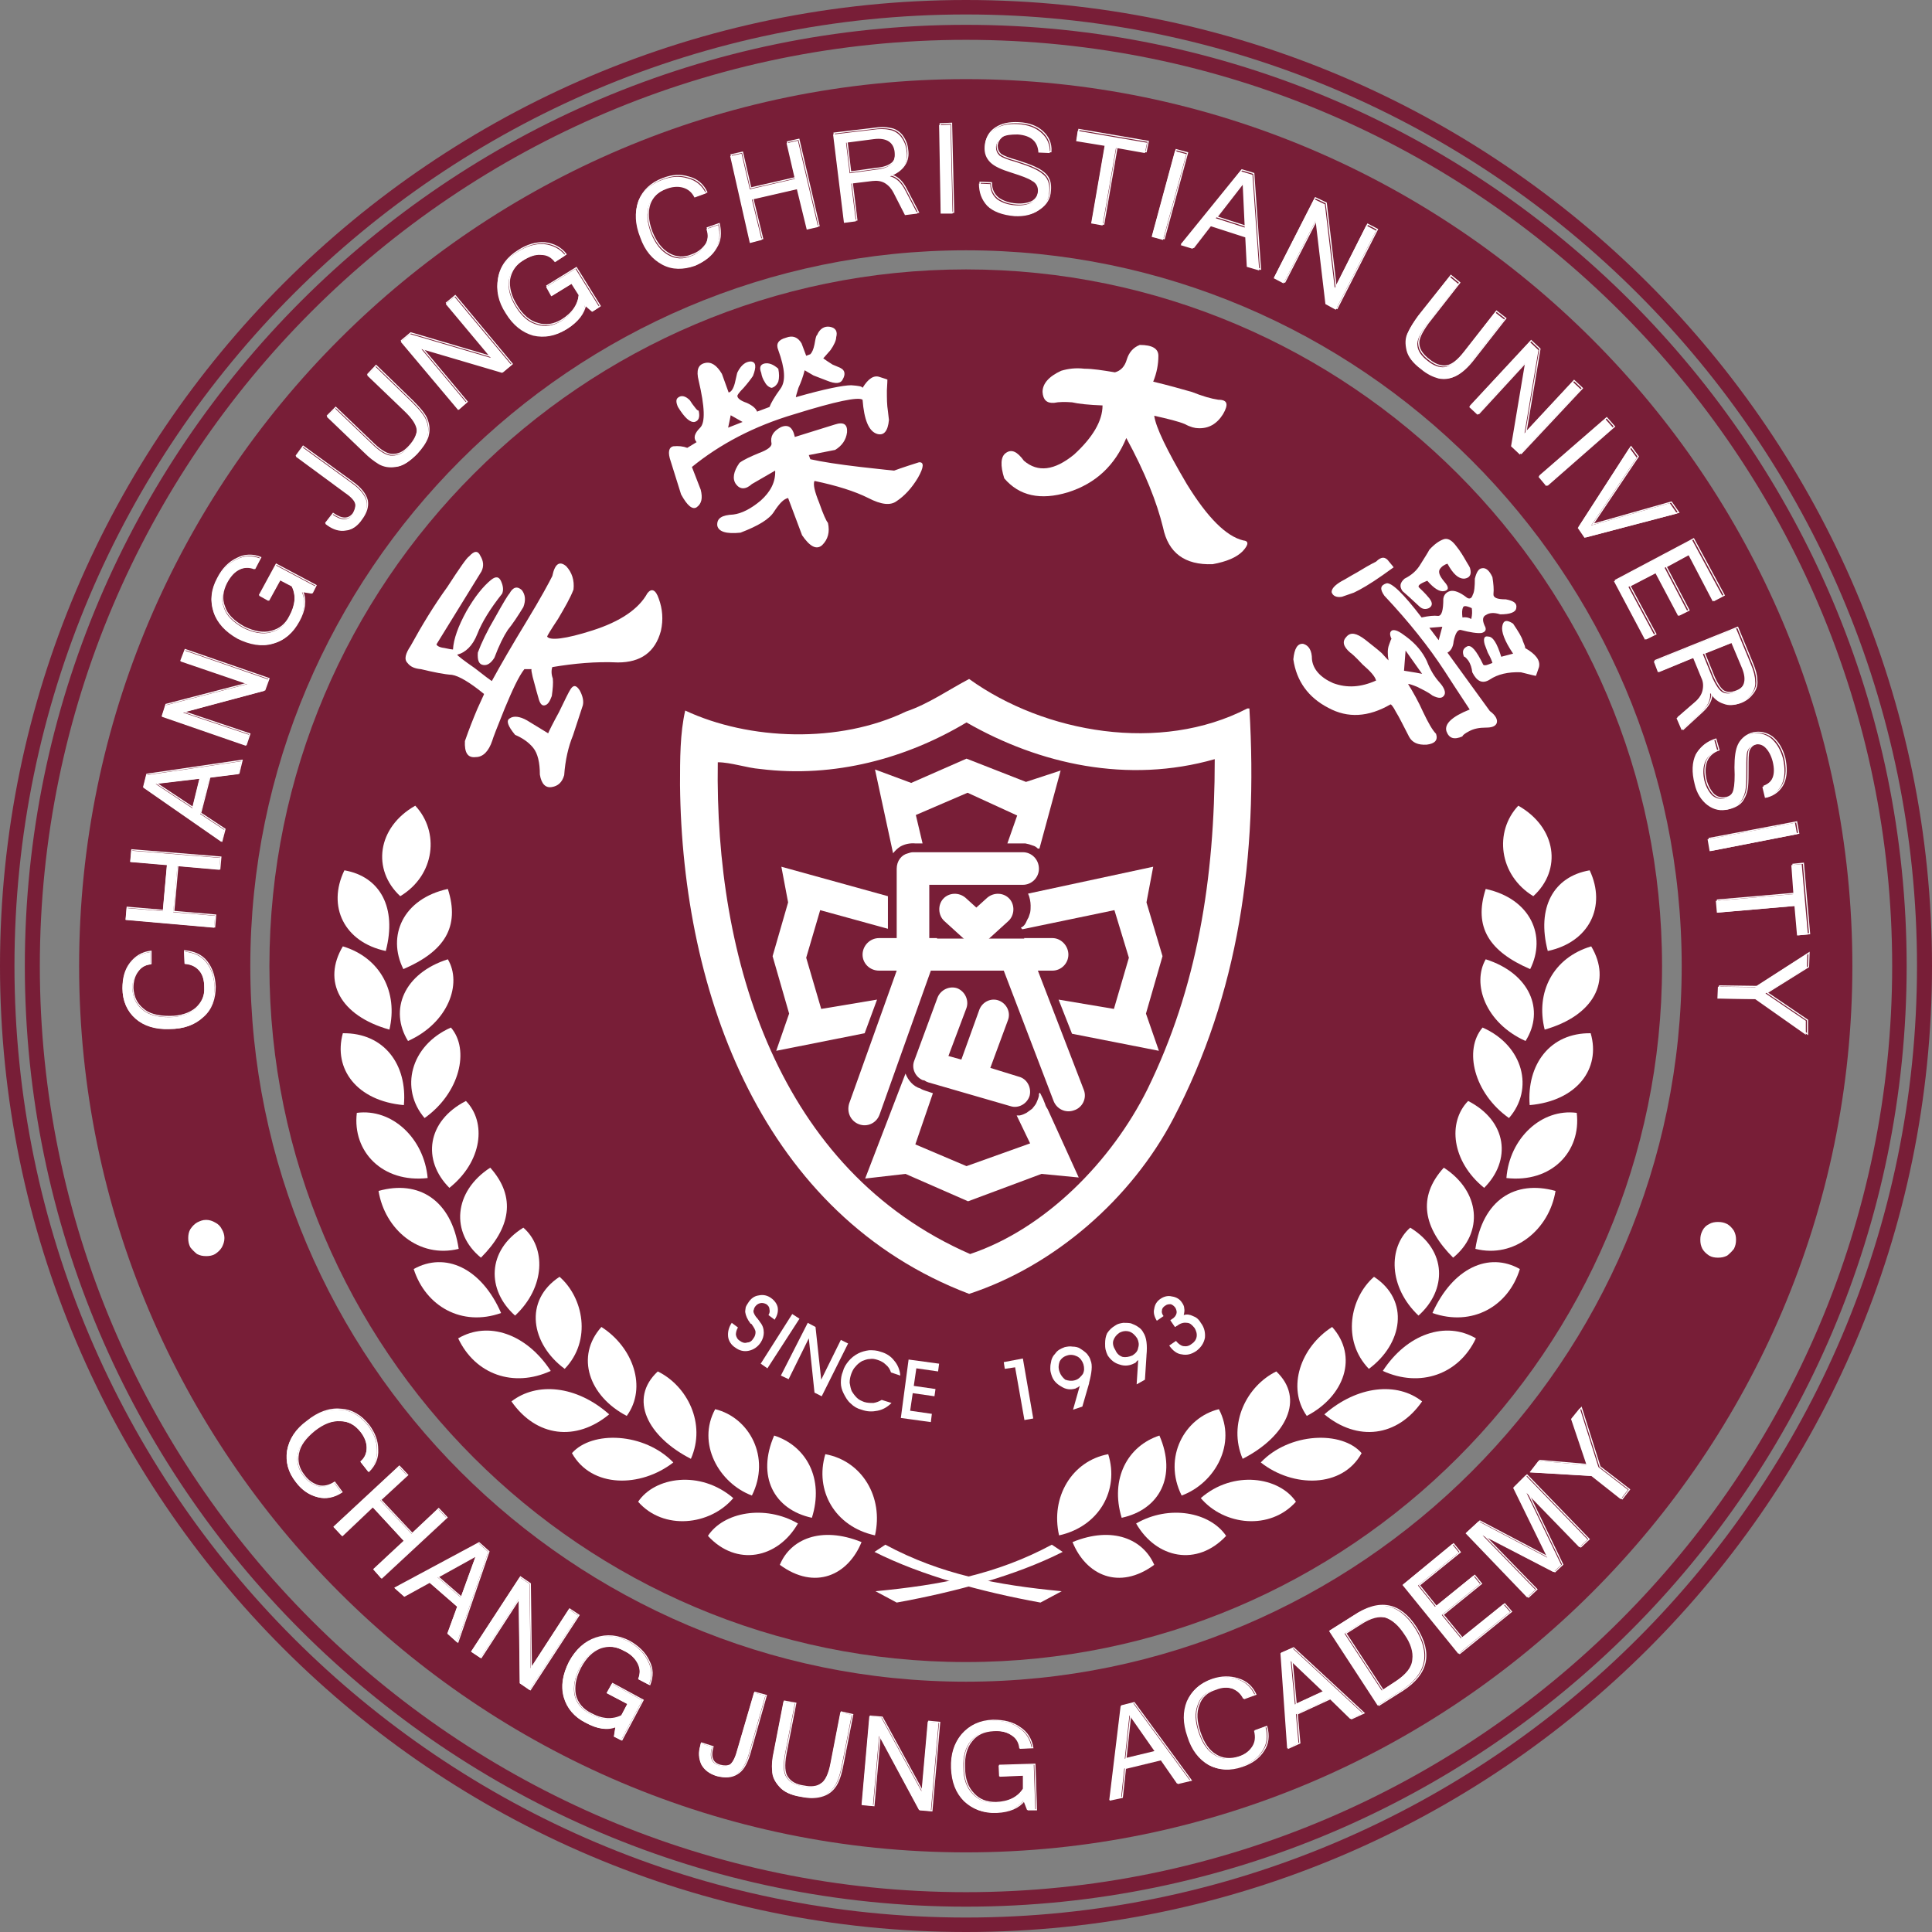 <?xml version="1.0" encoding="UTF-8"?>
<svg xmlns="http://www.w3.org/2000/svg" xmlns:xlink="http://www.w3.org/1999/xlink" width="252pt" height="252pt" viewBox="0 0 252 252" version="1.1">
<rect x="0" y="0" width="252" height="252" fill="#808080" stroke="none"/>
<g id="surface1">
<path style=" stroke:none;fill-rule:evenodd;fill:rgb(47.059%,11.765%,21.569%);fill-opacity:1;" d="M 126 10.32 C 189.676 10.32 241.613 62.258 241.613 126 C 241.613 189.676 189.676 241.613 126 241.613 C 62.258 241.613 10.32 189.676 10.32 126 C 10.32 62.258 62.258 10.32 126 10.32 Z M 126 32.648 C 74.602 32.648 32.648 74.602 32.648 126 C 32.648 177.398 74.602 219.352 126 219.352 C 177.398 219.352 219.352 177.398 219.352 126 C 219.352 74.602 177.398 32.648 126 32.648 Z M 126 32.648 "/>
<path style=" stroke:none;fill-rule:evenodd;fill:rgb(47.059%,11.765%,21.569%);fill-opacity:1;" d="M 126 35.141 C 175.98 35.141 216.789 75.949 216.789 126 C 216.789 175.98 175.98 216.789 126 216.789 C 75.949 216.789 35.141 175.98 35.141 126 C 35.141 75.949 75.949 35.141 126 35.141 Z M 126 35.141 "/>
<path style=" stroke:none;fill-rule:evenodd;fill:rgb(100%,100%,100%);fill-opacity:1;" d="M 66.441 77.434 C 66.914 76.559 67.453 76.422 68.059 76.961 C 68.531 77.57 68.598 78.312 68.262 79.188 C 67.52 80.402 66.844 81.414 66.238 82.156 C 65.699 82.965 65.09 84.18 64.484 85.797 C 64.012 86.539 63.539 86.809 63.066 86.742 C 62.461 86.676 62.258 86.137 62.324 85.125 C 62.797 83.844 63.539 82.293 64.617 80.469 C 65.629 78.648 66.238 77.637 66.441 77.434 Z M 84.449 77.367 C 84.988 76.691 85.527 76.895 85.934 78.109 C 86.406 79.391 86.539 80.809 86.203 82.293 C 85.461 85.059 83.574 86.406 80.605 86.406 C 77.703 86.27 74.871 86.539 72.039 87.012 C 71.902 87.418 71.902 87.957 72.105 88.496 C 72.172 89.105 72.105 89.848 71.973 90.789 C 71.703 91.531 71.43 91.938 71.027 92.004 C 70.691 92.07 70.418 91.801 70.219 90.992 C 69.879 89.848 69.676 88.969 69.477 88.293 C 69.34 87.688 69.273 87.352 69.34 87.281 L 68.395 87.281 C 67.652 88.227 66.844 89.98 65.832 92.41 C 64.82 94.906 64.281 96.32 64.215 96.59 C 63.742 98.008 63 98.75 62.055 98.75 C 60.977 98.883 60.57 98.141 60.641 96.66 C 61.18 95.105 61.719 93.758 62.258 92.477 C 62.797 91.262 63.137 90.586 63.137 90.52 C 61.246 88.969 59.828 88.16 58.953 88.023 C 57.941 87.957 56.594 87.688 54.906 87.281 C 54.164 87.215 53.559 87.012 53.152 86.473 C 52.68 86 52.883 85.258 53.559 84.246 C 55.039 81.551 56.594 78.984 58.348 76.559 C 59.965 74.062 60.91 72.715 61.18 72.578 C 61.852 71.836 62.324 71.77 62.664 72.512 C 63.066 73.184 63.137 73.859 62.797 74.535 L 56.93 84.047 C 56.996 84.246 57.336 84.449 57.941 84.516 C 58.547 84.652 58.953 84.719 59.086 84.719 C 59.156 83.371 59.762 81.684 60.84 79.727 C 61.922 77.84 63 76.492 64.078 75.613 C 64.688 75.141 65.09 75.207 65.359 75.816 C 65.629 76.422 65.699 76.961 65.496 77.434 C 63.945 79.391 62.863 81.145 62.258 82.695 C 61.652 84.246 60.707 85.125 59.629 85.395 C 59.762 85.598 60.57 86.203 61.922 87.148 C 63.203 88.16 63.945 88.699 64.148 88.836 C 65.293 86.742 66.777 84.18 68.664 81.078 C 70.555 77.973 71.633 75.949 72.039 75.141 C 72.375 73.523 72.984 73.117 73.859 73.859 C 74.602 74.668 74.938 75.68 74.805 76.895 C 74.398 77.973 73.656 79.258 72.781 80.738 C 71.836 82.156 71.363 82.965 71.363 83.031 C 71.703 83.574 73.727 83.371 77.301 82.223 C 80.875 81.078 83.305 79.457 84.449 77.367 Z M 74.332 90.047 C 74.738 89.305 75.141 89.305 75.613 90.047 C 76.02 90.789 76.152 91.465 76.02 92.004 C 75.68 93.016 75.277 94.297 74.738 95.918 C 74.129 97.402 73.727 99.152 73.59 101.109 C 73.32 102.055 72.781 102.527 71.973 102.66 C 71.16 102.797 70.621 102.258 70.418 101.043 C 70.418 99.492 70.148 98.277 69.543 97.535 C 68.938 96.793 68.125 96.254 67.184 95.848 C 66.238 94.703 65.969 93.961 66.508 93.691 C 66.98 93.352 67.789 93.422 68.734 93.961 L 71.5 95.648 C 71.633 95.309 72.105 94.363 72.914 92.883 C 73.727 91.195 74.195 90.25 74.332 90.047 Z M 74.332 90.047 "/>
<path style=" stroke:none;fill-rule:evenodd;fill:rgb(100%,100%,100%);fill-opacity:1;" d="M 101.516 48.094 C 101.648 48.77 101.648 49.309 101.516 49.781 C 101.312 50.25 100.977 50.52 100.637 50.59 C 100.301 50.52 99.965 50.25 99.762 49.848 C 99.492 49.441 99.355 49.039 99.289 48.633 C 99.02 47.957 99.152 47.555 99.695 47.418 C 100.301 47.285 100.906 47.555 101.516 48.094 Z M 115.68 50.926 C 115.68 51.938 115.68 52.816 115.816 53.625 C 115.883 54.297 115.949 54.703 115.949 54.77 C 115.816 56.254 115.273 56.863 114.398 56.594 C 113.32 56.254 112.711 54.77 112.508 52.141 C 111.969 51.734 109.004 52.344 103.605 54.027 C 98.344 55.582 93.895 57.941 90.25 60.91 L 91.398 63.875 C 91.668 64.957 91.531 65.699 90.859 66.172 C 90.316 66.508 89.645 65.969 88.836 64.484 L 87.484 60.168 C 87.082 59.02 87.215 58.348 87.824 58.211 C 88.496 58.145 89.105 58.211 89.645 58.414 L 90.859 57.672 C 90.387 57.133 90.586 56.523 91.328 55.781 C 92.004 55.109 91.938 53.086 91.129 49.645 C 90.789 48.297 91.059 47.555 91.938 47.352 C 92.746 47.148 93.488 47.621 94.164 48.77 L 95.039 51.195 C 95.375 51.129 95.648 50.723 95.848 49.98 C 96.051 49.172 96.117 48.699 96.188 48.566 C 96.66 47.621 97.266 47.148 97.941 47.148 C 98.613 47.215 98.684 47.824 98.211 49.039 C 97.941 49.441 97.535 49.98 96.996 50.59 C 96.387 51.195 96.117 51.602 96.188 51.668 C 96.188 51.938 96.59 52.273 97.402 52.547 C 98.141 52.883 98.613 53.285 98.75 53.691 L 100.367 53.086 C 100.57 52.547 101.043 51.734 101.785 50.723 C 102.527 49.711 102.391 48.094 101.516 45.664 C 101.176 44.855 101.516 44.316 102.527 44.047 C 103.402 43.707 104.078 43.98 104.551 44.789 L 105.156 46.406 L 105.695 46.203 C 105.898 46.004 106.102 45.598 106.238 44.922 C 106.371 44.18 106.438 43.777 106.574 43.707 C 106.91 42.898 107.52 42.496 108.262 42.629 C 109.004 42.766 109.273 43.238 109.07 43.98 C 109.07 44.383 108.801 44.992 108.328 45.664 C 107.789 46.273 107.449 46.676 107.383 46.742 C 107.652 46.945 108.059 47.215 108.598 47.555 C 109.203 47.824 109.609 47.957 109.676 48.027 C 110.215 48.297 110.285 48.836 109.945 49.441 C 109.676 50.051 109.004 50.117 107.855 49.645 C 107.449 49.508 106.844 49.238 106.102 48.969 L 104.953 48.297 C 104.754 49.105 104.484 49.848 104.145 50.59 C 103.941 51.262 103.809 51.668 103.809 51.805 C 107.586 50.723 110.016 50.25 111.027 50.25 C 111.969 50.32 112.441 50.387 112.508 50.59 C 113.25 49.375 113.992 48.902 114.734 49.172 C 115.41 49.375 115.746 49.508 115.746 49.508 C 115.746 49.508 115.746 49.98 115.68 50.926 Z M 91.129 53.559 C 91.328 54.434 91.129 54.906 90.586 55.039 C 89.98 55.109 89.305 54.5 88.43 53.086 C 88.16 52.477 88.16 52.074 88.43 51.871 C 88.836 51.531 89.375 51.602 89.98 52.207 C 90.184 52.547 90.387 52.816 90.656 53.152 C 90.859 53.422 90.992 53.559 91.129 53.559 Z M 119.863 60.301 C 120.535 60.234 120.535 60.91 119.727 62.324 C 118.918 63.676 117.973 64.688 116.961 65.359 C 116.152 65.969 114.938 65.832 113.25 64.957 C 111.496 64.078 109.137 63.336 106.238 62.73 C 106.035 63.137 106.238 64.078 106.844 65.562 C 107.383 67.113 107.789 67.992 107.992 68.195 C 108.262 69.406 107.992 70.352 107.25 71.094 C 106.508 71.77 105.629 71.297 104.617 69.812 L 102.797 64.957 C 102.191 65.09 101.648 65.699 100.977 66.711 C 100.367 67.723 98.883 68.598 96.59 69.477 C 94.703 69.676 93.691 69.34 93.555 68.531 C 93.488 67.586 94.164 67.184 95.648 67.113 C 96.727 66.98 97.941 66.371 99.223 65.293 C 100.504 64.148 101.176 62.863 101.109 61.383 L 98.074 63.137 C 97.266 63.875 96.523 63.875 95.984 63.137 C 95.512 62.461 95.648 61.516 96.457 60.371 C 96.996 59.965 97.871 59.559 99.02 59.086 C 100.098 58.684 100.637 58.277 100.637 57.875 C 100.438 56.93 100.84 56.254 101.852 55.715 C 102.797 55.309 103.402 55.715 103.672 56.996 L 108.867 55.379 C 110.082 54.973 110.555 55.379 110.484 56.391 C 110.352 57.402 109.812 58.145 108.934 58.684 L 105.496 59.359 L 105.695 59.898 C 107.18 60.234 109.34 60.57 112.238 60.91 C 115.141 61.246 116.625 61.383 116.625 61.383 C 116.625 61.383 117.703 60.977 119.863 60.301 Z M 96.859 55.039 L 95.309 54.164 C 95.242 54.57 95.105 55.109 94.973 55.781 Z M 96.859 55.039 "/>
<path style=" stroke:none;fill-rule:evenodd;fill:rgb(100%,100%,100%);fill-opacity:1;" d="M 162.152 70.488 C 162.895 70.555 162.895 71.027 162.086 71.902 C 161.277 72.715 159.996 73.254 158.176 73.59 C 154.531 73.727 152.375 72.105 151.699 68.801 C 150.891 65.496 149.34 61.582 146.91 57.133 C 145.426 60.707 142.93 63.066 139.289 64.215 C 135.715 65.293 132.949 64.688 130.992 62.395 C 130.453 60.707 130.52 59.559 131.195 59.086 C 131.938 58.547 132.676 58.887 133.555 60.098 C 135.375 61.652 137.535 61.383 140.098 59.289 C 142.527 57.062 143.809 54.906 143.809 52.883 C 142.055 52.816 140.703 52.68 139.828 52.477 C 138.949 52.41 138.141 52.41 137.469 52.547 C 136.523 52.613 136.051 52.141 135.984 51.129 C 135.984 50.051 136.793 49.105 138.41 48.363 C 139.289 48.094 140.301 47.957 141.445 48.094 C 142.527 48.094 143.809 48.297 145.426 48.566 C 146.168 48.363 146.707 47.824 146.977 46.879 C 147.246 46.004 147.785 45.328 148.664 44.992 C 150.281 44.992 151.094 45.461 151.094 46.406 C 151.094 47.484 150.891 48.633 150.418 49.781 C 152.375 50.25 154.059 50.723 155.477 51.129 C 156.824 51.668 157.973 52.004 158.918 52.141 C 160.129 52.141 160.266 52.746 159.523 54.027 C 158.715 55.309 157.637 55.918 156.285 55.852 C 155.883 55.852 155.273 55.715 154.531 55.309 C 153.723 54.973 152.375 54.637 150.551 54.23 C 150.754 55.715 152.172 58.684 154.801 63.137 C 157.5 67.52 159.93 69.949 162.152 70.488 Z M 162.152 70.488 "/>
<path style=" stroke:none;fill-rule:evenodd;fill:rgb(100%,100%,100%);fill-opacity:1;" d="M 198.375 87.688 C 196.691 87.621 195.34 87.957 194.328 88.633 C 193.383 89.238 192.641 88.902 192.035 87.688 C 191.969 87.148 191.832 86.609 191.496 86.137 C 191.227 85.797 191.023 85.598 190.957 85.664 C 190.688 84.988 190.82 84.586 191.359 84.316 C 191.902 84.047 192.574 84.855 193.453 86.676 C 193.52 86.809 193.789 86.809 194.125 86.676 L 194.664 86.473 C 194.598 86.203 194.395 85.73 194.059 85.125 L 193.652 84.047 C 193.453 83.305 193.586 82.898 194.125 83.031 C 194.734 83.031 195.273 83.91 195.812 85.664 L 197.363 85.258 C 196.219 83.574 195.812 82.359 195.949 81.684 C 196.082 80.875 196.555 80.809 197.363 81.348 C 198.039 82.359 198.512 83.102 198.645 83.641 C 198.848 84.113 198.984 84.449 198.914 84.516 C 200.332 85.328 200.938 86.137 200.738 87.012 C 200.469 87.824 200.332 88.16 200.332 88.16 C 200.332 88.16 199.656 88.023 198.375 87.688 Z M 193.789 94.906 C 192.98 94.906 192.238 95.039 191.629 95.375 C 191.09 95.648 190.754 95.918 190.754 96.051 C 189.676 96.523 189 96.32 188.664 95.375 C 188.395 94.434 189.336 93.488 191.699 92.543 C 191.496 92.207 190.348 90.52 188.395 87.484 C 186.371 84.383 183.805 81.145 180.57 77.703 C 179.961 76.828 180.027 76.355 180.84 76.086 C 181.512 75.949 183.062 77.434 185.426 80.539 C 186.371 80.336 187.043 80.27 187.582 80.336 C 188.055 80.336 188.258 79.594 188.258 78.109 C 188.324 77.57 188.664 77.23 189.137 77.098 C 189.676 76.961 190.418 77.23 191.359 77.973 C 191.699 78.176 191.969 78.043 192.102 77.57 C 192.305 77.23 192.371 76.492 192.371 75.48 C 192.574 74.668 192.844 74.195 193.25 74.129 C 193.789 73.996 194.262 74.398 194.664 75.277 C 194.801 76.152 194.867 76.895 194.801 77.434 C 194.734 77.973 195.273 78.176 196.418 78.176 C 197.5 78.379 197.902 78.715 197.77 79.324 C 197.703 79.863 196.961 80.133 195.68 80.133 C 194.867 79.863 194.262 79.93 193.855 80.199 C 193.383 80.402 193.316 80.875 193.652 81.617 C 193.926 82.09 193.789 82.426 193.25 82.562 C 192.711 82.629 191.766 82.492 190.484 82.156 C 190.078 82.156 189.809 82.695 189.605 83.641 C 189.539 84.449 189.203 84.922 188.797 85.125 L 194.328 92.746 C 195.07 93.285 195.406 93.895 195.207 94.363 C 195.004 94.77 194.531 94.906 193.789 94.906 Z M 191.766 74.195 C 191.969 74.938 191.699 75.41 190.957 75.48 C 190.215 75.48 189.539 74.871 188.797 73.523 C 188.395 73.656 188.055 73.859 187.785 74.266 C 187.582 74.668 187.785 75.141 188.395 75.883 C 189 76.559 189 76.961 188.395 77.098 C 187.785 77.23 187.043 76.762 186.168 75.75 C 185.156 76.152 184.816 76.422 185.156 76.691 C 185.359 76.895 185.828 77.301 186.438 78.043 C 186.91 78.648 186.84 79.055 186.371 79.324 C 185.898 79.527 185.492 79.457 185.086 79.055 C 184.074 78.109 183.336 77.434 182.93 77.098 C 182.523 76.492 182.594 76.02 183.199 75.48 C 184.145 75.008 184.816 74.398 185.289 73.59 C 185.828 72.715 186.234 72.105 186.438 71.703 C 187.113 70.961 187.719 70.555 188.258 70.352 C 188.797 70.148 189.336 70.418 189.945 71.23 C 190.484 71.902 190.887 72.578 191.227 73.184 C 191.562 73.727 191.766 74.062 191.766 74.195 Z M 187.312 95.715 C 187.582 96.523 187.18 96.996 186.098 97.129 C 184.953 97.199 184.211 96.859 183.805 96.117 C 183.062 94.703 182.523 93.555 182.051 92.812 C 181.715 92.141 181.445 91.871 181.379 91.871 C 178.477 93.555 175.781 93.691 173.285 92.34 C 170.652 90.992 169.102 88.836 168.695 86 C 168.832 84.586 169.238 83.91 169.98 83.977 C 170.719 84.18 171.125 84.855 171.125 86 C 171.262 87.281 172.203 88.363 173.891 89.105 C 175.711 89.777 177.531 89.645 179.488 88.766 C 179.355 88.227 178.746 87.551 177.734 86.676 C 176.793 85.664 176.25 85.191 176.117 85.125 C 175.172 84.316 175.039 83.641 175.645 83.031 C 176.184 82.426 176.926 82.562 178.074 83.438 C 178.816 84.047 179.559 84.586 180.23 85.191 C 180.703 85.73 181.039 86.07 181.109 86.137 C 180.973 85.328 180.973 84.652 181.176 84.113 C 181.379 83.574 181.445 83.305 181.512 83.371 C 181.242 82.762 181.242 82.426 181.582 82.223 C 181.984 82.09 182.523 82.359 183.402 83.031 C 184.684 83.977 185.559 85.059 186.098 86.203 C 186.57 87.418 187.113 88.293 187.785 89.035 C 188.395 89.711 188.594 90.316 188.395 90.656 C 188.125 91.129 187.652 91.129 186.84 90.723 C 186.234 90.25 185.492 89.914 184.816 89.574 C 184.145 89.305 183.738 89.172 183.672 89.238 C 184.348 90.316 185.02 91.531 185.629 92.883 C 186.301 94.297 186.84 95.242 187.312 95.715 Z M 180.367 75.008 C 178.746 76.152 177.465 76.895 176.59 77.301 L 175.039 77.84 C 174.297 77.973 173.824 77.703 173.688 77.23 C 173.688 76.762 174.16 76.289 174.969 75.816 C 175.508 75.547 176.117 75.141 176.992 74.668 C 177.871 74.129 178.68 73.656 179.488 73.254 C 180.164 72.578 180.703 72.578 181.176 73.254 C 181.582 73.727 181.781 73.996 181.781 73.996 C 181.781 73.996 181.309 74.332 180.367 75.008 Z M 191.902 80.738 C 192.035 80.199 192.035 79.727 191.969 79.324 C 191.227 78.984 190.887 78.984 190.82 79.258 C 190.688 79.527 190.688 79.996 190.754 80.539 C 191.16 80.469 191.562 80.539 191.902 80.738 Z M 187.652 83.504 L 188.125 81.75 L 186.438 81.887 Z M 185.492 87.891 L 183.336 84.855 L 183.133 87.484 C 184.414 87.688 185.223 87.824 185.492 87.891 Z M 185.492 87.891 "/>
<path style=" stroke:none;fill-rule:evenodd;fill:rgb(100%,100%,100%);fill-opacity:1;" d="M 52.207 116.895 C 48.496 113.453 49.172 107.922 54.164 105.09 C 57.336 108.461 56.793 114.129 52.207 116.895 Z M 52.207 116.895 "/>
<path style=" stroke:none;fill-rule:evenodd;fill:rgb(100%,100%,100%);fill-opacity:1;" d="M 52.613 126.406 C 50.453 122.086 52.547 117.23 58.414 115.949 C 60.031 120.941 57.941 124.113 52.613 126.406 Z M 52.613 126.406 "/>
<path style=" stroke:none;fill-rule:evenodd;fill:rgb(100%,100%,100%);fill-opacity:1;" d="M 50.32 124.043 C 44.922 122.898 42.629 118.242 44.922 113.52 C 49.578 114.332 51.805 118.379 50.32 124.043 Z M 50.32 124.043 "/>
<path style=" stroke:none;fill-rule:evenodd;fill:rgb(100%,100%,100%);fill-opacity:1;" d="M 53.219 135.781 C 50.723 131.734 52.68 126.945 58.414 125.125 C 60.301 128.293 58.48 133.418 53.219 135.781 Z M 53.219 135.781 "/>
<path style=" stroke:none;fill-rule:evenodd;fill:rgb(100%,100%,100%);fill-opacity:1;" d="M 50.793 134.297 C 44.316 132.477 42.023 127.957 44.719 123.438 C 49.645 124.922 51.938 129.441 50.793 134.297 Z M 50.793 134.297 "/>
<path style=" stroke:none;fill-rule:evenodd;fill:rgb(100%,100%,100%);fill-opacity:1;" d="M 55.379 145.832 C 52.141 142.055 53.488 136.387 58.816 134.027 C 61.312 136.926 59.965 142.594 55.379 145.832 Z M 55.379 145.832 "/>
<path style=" stroke:none;fill-rule:evenodd;fill:rgb(100%,100%,100%);fill-opacity:1;" d="M 52.68 144.145 C 46.543 143.605 43.438 139.422 44.719 134.77 C 50.117 134.703 53.152 138.883 52.68 144.145 Z M 52.68 144.145 "/>
<path style=" stroke:none;fill-rule:evenodd;fill:rgb(100%,100%,100%);fill-opacity:1;" d="M 58.617 154.938 C 55.039 151.363 55.648 146.234 60.773 143.605 C 63.473 146.371 62.934 151.496 58.617 154.938 Z M 58.617 154.938 "/>
<path style=" stroke:none;fill-rule:evenodd;fill:rgb(100%,100%,100%);fill-opacity:1;" d="M 55.781 153.656 C 49.914 154.328 45.934 150.215 46.543 145.156 C 51.129 144.551 55.309 148.461 55.781 153.656 Z M 55.781 153.656 "/>
<path style=" stroke:none;fill-rule:evenodd;fill:rgb(100%,100%,100%);fill-opacity:1;" d="M 62.73 164.043 C 58.75 160.805 59.156 155.41 63.945 152.305 C 67.383 156.152 66.574 160.199 62.73 164.043 Z M 62.73 164.043 "/>
<path style=" stroke:none;fill-rule:evenodd;fill:rgb(100%,100%,100%);fill-opacity:1;" d="M 59.828 162.895 C 54.637 164.18 50.184 160.332 49.375 155.34 C 54.637 153.859 58.887 156.555 59.828 162.895 Z M 59.828 162.895 "/>
<path style=" stroke:none;fill-rule:evenodd;fill:rgb(100%,100%,100%);fill-opacity:1;" d="M 67.184 171.598 C 63.473 168.293 63.473 163.098 68.262 160.129 C 71.23 162.695 71.16 167.887 67.184 171.598 Z M 67.184 171.598 "/>
<path style=" stroke:none;fill-rule:evenodd;fill:rgb(100%,100%,100%);fill-opacity:1;" d="M 65.359 171.262 C 60.234 173.082 55.512 170.383 53.961 165.527 C 58.074 163.234 62.797 165.391 65.359 171.262 Z M 65.359 171.262 "/>
<path style=" stroke:none;fill-rule:evenodd;fill:rgb(100%,100%,100%);fill-opacity:1;" d="M 73.656 178.547 C 69.273 175.309 68.262 169.641 72.984 166.539 C 76.086 169.238 77.23 174.836 73.656 178.547 Z M 73.656 178.547 "/>
<path style=" stroke:none;fill-rule:evenodd;fill:rgb(100%,100%,100%);fill-opacity:1;" d="M 71.836 178.816 C 66.98 181.039 61.988 179.285 59.762 174.566 C 63.676 172.273 68.664 173.957 71.836 178.816 Z M 71.836 178.816 "/>
<path style=" stroke:none;fill-rule:evenodd;fill:rgb(100%,100%,100%);fill-opacity:1;" d="M 81.75 184.684 C 76.828 182.121 75.008 176.926 78.445 173.082 C 82.562 175.711 84.449 180.973 81.75 184.684 Z M 81.75 184.684 "/>
<path style=" stroke:none;fill-rule:evenodd;fill:rgb(100%,100%,100%);fill-opacity:1;" d="M 79.457 184.48 C 75.141 188.055 69.949 187.449 66.711 182.793 C 70.016 180.23 75.207 180.703 79.457 184.48 Z M 79.457 184.48 "/>
<path style=" stroke:none;fill-rule:evenodd;fill:rgb(100%,100%,100%);fill-opacity:1;" d="M 90.117 190.281 C 84.449 187.383 81.953 182.457 85.797 178.883 C 89.645 180.77 92.141 185.695 90.117 190.281 Z M 90.117 190.281 "/>
<path style=" stroke:none;fill-rule:evenodd;fill:rgb(100%,100%,100%);fill-opacity:1;" d="M 87.824 190.754 C 83.574 194.059 77.164 194.125 74.602 189.539 C 77.23 186.57 84.047 186.84 87.824 190.754 Z M 87.824 190.754 "/>
<path style=" stroke:none;fill-rule:evenodd;fill:rgb(100%,100%,100%);fill-opacity:1;" d="M 98.074 195.07 C 93.758 193.453 90.859 188.258 93.285 183.805 C 97.738 184.887 100.57 190.078 98.074 195.07 Z M 98.074 195.07 "/>
<path style=" stroke:none;fill-rule:evenodd;fill:rgb(100%,100%,100%);fill-opacity:1;" d="M 95.648 195.406 C 92.613 198.984 86.539 199.656 83.234 195.879 C 85.395 192.641 91.328 191.699 95.648 195.406 Z M 95.648 195.406 "/>
<path style=" stroke:none;fill-rule:evenodd;fill:rgb(100%,100%,100%);fill-opacity:1;" d="M 105.898 197.973 C 100.906 196.891 98.684 192.508 100.977 187.246 C 105.156 188.594 107.52 192.844 105.898 197.973 Z M 105.898 197.973 "/>
<path style=" stroke:none;fill-rule:evenodd;fill:rgb(100%,100%,100%);fill-opacity:1;" d="M 104.078 198.715 C 101.449 203.301 96.051 204.379 92.34 200.332 C 94.363 197.23 99.762 196.219 104.078 198.715 Z M 104.078 198.715 "/>
<path style=" stroke:none;fill-rule:evenodd;fill:rgb(100%,100%,100%);fill-opacity:1;" d="M 114.129 200.266 C 108.867 199.117 106.238 194.395 107.652 189.676 C 112.441 190.551 115.273 195.273 114.129 200.266 Z M 114.129 200.266 "/>
<path style=" stroke:none;fill-rule:evenodd;fill:rgb(100%,100%,100%);fill-opacity:1;" d="M 112.375 201.141 C 110.621 205.457 106.305 207.48 101.719 204.109 C 103.066 200.805 107.047 198.984 112.375 201.141 Z M 112.375 201.141 "/>
<path style=" stroke:none;fill-rule:evenodd;fill:rgb(100%,100%,100%);fill-opacity:1;" d="M 26.848 159.117 L 26.914 159.117 C 27.316 159.117 27.723 159.254 28.059 159.457 C 28.465 159.66 28.734 159.93 28.938 160.332 C 29.141 160.672 29.273 161.074 29.273 161.48 C 29.273 161.953 29.141 162.289 28.938 162.695 C 28.734 163.031 28.465 163.301 28.059 163.57 C 27.723 163.773 27.316 163.84 26.914 163.84 C 26.441 163.84 26.105 163.773 25.699 163.57 C 25.363 163.301 25.094 163.031 24.824 162.695 C 24.621 162.289 24.551 161.953 24.551 161.48 C 24.551 161.074 24.621 160.672 24.824 160.332 C 25.094 159.93 25.363 159.66 25.699 159.457 C 26.105 159.254 26.441 159.117 26.848 159.117 Z M 26.848 159.117 "/>
<path style=" stroke:none;fill-rule:evenodd;fill:rgb(100%,100%,100%);fill-opacity:1;" d="M 224.074 159.387 C 224.547 159.387 224.883 159.457 225.289 159.66 C 225.625 159.859 225.895 160.129 226.164 160.535 C 226.367 160.941 226.438 161.277 226.438 161.684 C 226.438 162.152 226.367 162.492 226.164 162.895 C 225.895 163.234 225.625 163.504 225.289 163.773 C 224.883 163.977 224.547 164.043 224.074 164.043 C 223.672 164.043 223.266 163.977 222.93 163.773 C 222.523 163.504 222.254 163.234 222.051 162.895 C 221.848 162.492 221.781 162.152 221.781 161.684 C 221.781 161.277 221.848 160.941 222.051 160.535 C 222.254 160.129 222.523 159.859 222.93 159.66 C 223.266 159.457 223.672 159.387 224.074 159.387 Z M 224.074 159.387 "/>
<path style=" stroke:none;fill-rule:evenodd;fill:rgb(100%,100%,100%);fill-opacity:1;" d="M 38.582 193.316 C 37.57 192.035 37.234 190.688 37.438 189.27 C 37.707 187.785 38.516 186.504 40 185.426 C 41.414 184.277 42.898 183.738 44.316 183.875 C 45.801 183.941 47.016 184.684 48.027 185.965 C 48.77 186.977 49.172 187.988 49.172 189.137 C 49.238 190.215 48.836 191.16 48.027 191.969 L 47.016 190.688 C 47.555 190.215 47.824 189.605 47.824 188.863 C 47.824 188.191 47.555 187.449 47.016 186.773 C 46.273 185.828 45.395 185.359 44.316 185.359 C 43.238 185.289 42.156 185.695 40.941 186.641 C 39.797 187.582 39.055 188.527 38.852 189.605 C 38.648 190.617 38.852 191.562 39.594 192.508 C 40.133 193.25 40.809 193.652 41.484 193.855 C 42.156 193.992 42.832 193.855 43.574 193.383 L 44.52 194.664 C 43.508 195.34 42.426 195.543 41.414 195.273 C 40.336 195.004 39.391 194.395 38.582 193.316 Z M 49.711 205.863 L 48.699 204.715 L 52.68 201.008 L 48.566 196.555 L 44.586 200.332 L 43.508 199.184 L 52.004 191.293 L 53.086 192.441 L 49.578 195.68 L 53.691 200.062 L 57.133 196.824 L 58.211 197.973 Z M 60.098 208.359 L 62.055 202.961 L 57.062 205.727 Z M 59.629 214.227 L 58.348 213.082 L 59.629 209.574 L 55.984 206.402 L 52.68 208.223 L 51.465 207.145 L 62.395 201.277 L 63.676 202.422 Z M 69.07 220.434 L 67.789 219.555 L 67.652 208.562 L 62.664 216.25 L 61.449 215.441 L 67.789 205.727 L 69.07 206.605 L 69.207 217.598 L 74.195 209.91 L 75.41 210.719 Z M 76.355 224.684 C 74.871 223.941 73.926 222.793 73.523 221.375 C 73.117 219.895 73.387 218.41 74.195 216.789 C 75.074 215.172 76.219 214.16 77.637 213.688 C 79.055 213.215 80.469 213.352 81.953 214.094 C 83.168 214.766 84.047 215.645 84.516 216.656 C 85.059 217.668 85.059 218.68 84.652 219.758 L 83.234 219.016 C 83.504 218.273 83.504 217.668 83.168 216.992 C 82.832 216.316 82.223 215.711 81.348 215.305 C 80.27 214.699 79.258 214.633 78.242 214.969 C 77.164 215.375 76.289 216.25 75.613 217.531 C 74.938 218.812 74.738 220.027 74.938 221.105 C 75.207 222.188 75.883 222.996 76.961 223.535 C 78.445 224.344 79.797 224.414 81.008 223.805 L 81.82 222.254 L 79.121 220.836 L 79.797 219.625 L 83.773 221.781 L 81.008 226.977 L 80.066 226.504 L 80.27 225.223 C 79.121 225.695 77.84 225.492 76.355 224.684 Z M 97.672 228.797 C 97.266 230.145 96.727 231.023 95.984 231.426 C 95.309 231.832 94.5 231.898 93.422 231.629 C 92.543 231.359 91.871 230.887 91.465 230.145 C 91.129 229.402 91.059 228.594 91.328 227.719 L 91.398 227.379 L 92.883 227.852 C 92.477 229.203 92.812 230.012 93.824 230.281 C 94.363 230.414 94.77 230.414 95.176 230.215 C 95.512 229.941 95.848 229.402 96.117 228.391 L 98.344 220.77 L 99.828 221.176 Z M 104.414 234.328 C 103.066 234.125 102.121 233.652 101.582 232.98 C 101.043 232.371 100.707 231.695 100.707 230.953 C 100.637 230.215 100.707 229.402 100.906 228.527 L 102.191 221.918 L 103.672 222.188 L 102.391 228.797 C 102.121 230.281 102.191 231.293 102.594 231.832 C 103 232.438 103.672 232.844 104.684 232.98 C 105.629 233.18 106.438 233.113 106.98 232.707 C 107.586 232.371 108.059 231.426 108.328 229.941 L 109.609 223.332 L 111.094 223.672 L 109.812 230.215 C 109.543 231.629 109.203 232.574 108.73 233.18 C 108.262 233.789 107.719 234.125 106.98 234.328 C 106.238 234.531 105.426 234.531 104.414 234.328 Z M 121.414 236.215 L 119.863 236.082 L 114.668 226.438 L 113.859 235.543 L 112.375 235.406 L 113.387 223.871 L 114.938 224.008 L 120.199 233.652 L 121.008 224.547 L 122.426 224.684 Z M 129.844 236.418 C 128.16 236.484 126.809 235.945 125.73 234.934 C 124.652 233.855 124.113 232.438 124.043 230.617 C 123.977 228.797 124.449 227.379 125.395 226.234 C 126.406 225.086 127.688 224.48 129.371 224.414 C 130.789 224.414 131.938 224.684 132.879 225.355 C 133.824 225.965 134.363 226.84 134.566 227.988 L 132.949 228.055 C 132.879 227.312 132.543 226.707 131.867 226.301 C 131.262 225.895 130.453 225.695 129.441 225.762 C 128.227 225.828 127.281 226.234 126.605 227.109 C 125.934 227.918 125.594 229.066 125.664 230.551 C 125.664 232.035 126.066 233.18 126.875 233.992 C 127.617 234.801 128.562 235.137 129.777 235.137 C 131.465 235.07 132.676 234.461 133.418 233.316 L 133.418 231.562 L 130.316 231.695 L 130.25 230.281 L 134.836 230.145 L 135.039 236.082 L 133.961 236.082 L 133.488 234.867 C 132.746 235.812 131.531 236.352 129.844 236.418 Z M 150.621 228.461 L 147.316 223.738 L 146.707 229.402 Z M 155.207 232.238 L 153.52 232.641 L 151.363 229.539 L 146.641 230.684 L 146.234 234.461 L 144.684 234.801 L 146.168 222.523 L 147.785 222.117 Z M 161.883 230.414 C 160.332 230.953 158.918 230.887 157.637 230.215 C 156.352 229.473 155.41 228.258 154.871 226.504 C 154.262 224.75 154.262 223.266 154.801 221.918 C 155.41 220.566 156.422 219.625 157.973 219.082 C 159.188 218.68 160.266 218.68 161.344 219.016 C 162.426 219.352 163.164 220.027 163.637 221.039 L 162.152 221.578 C 161.816 220.906 161.344 220.5 160.672 220.23 C 159.996 220.027 159.254 220.027 158.445 220.363 C 157.297 220.703 156.555 221.375 156.219 222.387 C 155.812 223.402 155.883 224.547 156.352 225.965 C 156.824 227.379 157.5 228.391 158.445 228.93 C 159.32 229.473 160.332 229.539 161.414 229.203 C 162.289 228.93 162.895 228.461 163.301 227.852 C 163.707 227.246 163.773 226.57 163.57 225.762 L 165.055 225.223 C 165.391 226.438 165.258 227.516 164.648 228.391 C 164.043 229.336 163.098 230.012 161.883 230.414 Z M 172.543 220.637 L 168.359 216.656 L 168.898 222.32 Z M 177.734 223.469 L 176.117 224.211 L 173.418 221.578 L 169.035 223.602 L 169.371 227.379 L 167.887 228.055 L 167.012 215.645 L 168.562 214.969 Z M 173.352 212.742 L 176.453 210.785 C 179.758 208.562 182.457 209.102 184.547 212.34 C 186.641 215.645 186.098 218.34 182.793 220.5 L 179.691 222.457 Z M 180.23 220.5 L 181.984 219.352 C 183.402 218.41 184.145 217.465 184.211 216.453 C 184.348 215.508 184.008 214.363 183.199 213.215 C 182.457 212.07 181.648 211.328 180.703 210.988 C 179.758 210.719 178.613 210.988 177.195 211.934 L 175.375 213.082 Z M 196.961 210.246 L 190.215 215.711 L 182.93 206.738 L 189.406 201.41 L 190.281 202.492 L 184.953 206.809 L 187.18 209.574 L 192.172 205.527 L 193.047 206.605 L 188.055 210.652 L 190.551 213.688 L 196.082 209.234 Z M 207.078 200.805 L 205.996 201.816 L 199.117 194.734 L 203.637 204.109 L 202.625 205.055 L 193.383 200.266 L 200.266 207.348 L 199.184 208.359 L 191.16 199.996 L 192.844 198.441 L 201.816 203.164 L 197.363 194.059 L 198.984 192.441 Z M 206.066 183.672 L 208.492 191.359 L 212.34 194.328 L 211.395 195.543 L 207.551 192.508 L 199.523 192.035 L 200.668 190.551 L 206.941 191.09 L 204.918 185.086 Z M 206.066 183.672 "/>
<path style="fill:none;stroke-width:0.226;stroke-linecap:butt;stroke-linejoin:miter;stroke:rgb(100%,100%,100%);stroke-opacity:1;stroke-miterlimit:7.661;" d="M 162.799 109.301 C 161.299 111.2 160.801 113.198 161.103 115.3 C 161.502 117.501 162.701 119.401 164.902 120.999 C 166.998 122.702 169.199 123.501 171.301 123.298 C 173.501 123.2 175.303 122.099 176.802 120.2 C 177.903 118.7 178.499 117.2 178.499 115.497 C 178.598 113.899 178.001 112.498 176.802 111.299 L 175.303 113.198 C 176.102 113.899 176.501 114.802 176.501 115.903 C 176.501 116.899 176.102 117.999 175.303 119.001 C 174.202 120.402 172.899 121.097 171.301 121.097 C 169.702 121.202 168.098 120.599 166.297 119.198 C 164.6 117.802 163.5 116.401 163.199 114.802 C 162.898 113.302 163.199 111.901 164.299 110.5 C 165.098 109.399 166.1 108.803 167.102 108.502 C 168.098 108.299 169.1 108.502 170.201 109.202 L 171.602 107.303 C 170.102 106.301 168.498 106 166.998 106.399 C 165.4 106.799 163.998 107.702 162.799 109.301 Z M 162.799 109.301 " transform="matrix(0.675,0,0,-0.675,-71.229,267.042)"/>
<path style="fill:none;stroke-width:0.226;stroke-linecap:butt;stroke-linejoin:miter;stroke:rgb(100%,100%,100%);stroke-opacity:1;stroke-miterlimit:7.661;" d="M 179.298 90.7 L 177.799 92.402 L 183.7 97.898 L 177.602 104.5 L 171.7 98.9 L 170.102 100.602 L 182.698 112.301 L 184.302 110.598 L 179.102 105.797 L 185.2 99.299 L 190.302 104.1 L 191.9 102.398 Z M 179.298 90.7 " transform="matrix(0.675,0,0,-0.675,-71.229,267.042)"/>
<path style="fill:none;stroke-width:0.226;stroke-linecap:butt;stroke-linejoin:miter;stroke:rgb(100%,100%,100%);stroke-opacity:1;stroke-miterlimit:7.661;" d="M 194.697 86.999 L 197.599 95.002 L 190.197 90.902 Z M 194.697 86.999 " transform="matrix(0.675,0,0,-0.675,-71.229,267.042)"/>
<path style="fill:none;stroke-width:0.226;stroke-linecap:butt;stroke-linejoin:miter;stroke:rgb(100%,100%,100%);stroke-opacity:1;stroke-miterlimit:7.661;" d="M 194.002 78.301 L 192.103 79.997 L 194.002 85.198 L 188.599 89.9 L 183.7 87.202 L 181.899 88.8 L 198.102 97.498 L 200.002 95.802 Z M 194.002 78.301 " transform="matrix(0.675,0,0,-0.675,-71.229,267.042)"/>
<path style="fill:none;stroke-width:0.226;stroke-linecap:butt;stroke-linejoin:miter;stroke:rgb(100%,100%,100%);stroke-opacity:1;stroke-miterlimit:7.661;" d="M 207.999 69.098 L 206.1 70.401 L 205.897 86.698 L 198.502 75.301 L 196.701 76.5 L 206.1 90.902 L 207.999 89.599 L 208.202 73.303 L 215.597 84.7 L 217.399 83.501 Z M 207.999 69.098 " transform="matrix(0.675,0,0,-0.675,-71.229,267.042)"/>
<path style="fill:none;stroke-width:0.226;stroke-linecap:butt;stroke-linejoin:miter;stroke:rgb(100%,100%,100%);stroke-opacity:1;stroke-miterlimit:7.661;" d="M 218.8 62.798 C 216.599 63.898 215.198 65.601 214.601 67.703 C 213.999 69.898 214.399 72.098 215.597 74.502 C 216.901 76.899 218.597 78.399 220.7 79.1 C 222.802 79.801 224.898 79.598 227.099 78.498 C 228.9 77.501 230.203 76.198 230.898 74.699 C 231.703 73.199 231.703 71.699 231.1 70.1 L 228.998 71.201 C 229.398 72.301 229.398 73.199 228.9 74.2 C 228.402 75.202 227.498 76.1 226.201 76.702 C 224.603 77.6 223.103 77.698 221.597 77.2 C 219.999 76.598 218.702 75.301 217.7 73.401 C 216.698 71.502 216.402 69.701 216.698 68.102 C 217.097 66.498 218.099 65.299 219.698 64.5 C 221.898 63.302 223.902 63.197 225.697 64.101 L 226.902 66.4 L 222.9 68.502 L 223.902 70.297 L 229.797 67.101 L 225.697 59.398 L 224.302 60.099 L 224.603 61.998 C 222.9 61.298 221.001 61.599 218.8 62.798 Z M 218.8 62.798 " transform="matrix(0.675,0,0,-0.675,-71.229,267.042)"/>
<path style="fill:none;stroke-width:0.226;stroke-linecap:butt;stroke-linejoin:miter;stroke:rgb(100%,100%,100%);stroke-opacity:1;stroke-miterlimit:7.661;" d="M 250.402 56.7 C 249.8 54.702 249.001 53.399 247.901 52.802 C 246.899 52.2 245.7 52.101 244.102 52.501 C 242.799 52.901 241.803 53.601 241.2 54.702 C 240.702 55.802 240.598 57.001 240.998 58.298 L 241.102 58.802 L 243.302 58.101 C 242.7 56.097 243.198 54.899 244.698 54.499 C 245.497 54.302 246.1 54.302 246.702 54.597 C 247.2 55.003 247.698 55.802 248.098 57.302 L 251.399 68.6 L 253.599 67.998 Z M 250.402 56.7 " transform="matrix(0.675,0,0,-0.675,-71.229,267.042)"/>
<path style="fill:none;stroke-width:0.226;stroke-linecap:butt;stroke-linejoin:miter;stroke:rgb(100%,100%,100%);stroke-opacity:1;stroke-miterlimit:7.661;" d="M 260.398 48.499 C 258.4 48.8 256.999 49.501 256.199 50.497 C 255.4 51.401 254.902 52.403 254.902 53.503 C 254.798 54.597 254.902 55.802 255.198 57.099 L 257.103 66.898 L 259.298 66.498 L 257.398 56.7 C 256.999 54.499 257.103 52.999 257.699 52.2 C 258.302 51.302 259.298 50.7 260.798 50.497 C 262.199 50.202 263.398 50.3 264.203 50.903 C 265.1 51.401 265.801 52.802 266.201 55.003 L 268.1 64.801 L 270.301 64.298 L 268.401 54.597 C 268.002 52.501 267.498 51.1 266.797 50.202 C 266.102 49.298 265.297 48.8 264.203 48.499 C 263.102 48.198 261.898 48.198 260.398 48.499 Z M 260.398 48.499 " transform="matrix(0.675,0,0,-0.675,-71.229,267.042)"/>
<path style="fill:none;stroke-width:0.226;stroke-linecap:butt;stroke-linejoin:miter;stroke:rgb(100%,100%,100%);stroke-opacity:1;stroke-miterlimit:7.661;" d="M 285.601 45.702 L 283.302 45.899 L 275.6 60.197 L 274.401 46.698 L 272.2 46.901 L 273.7 64.002 L 275.999 63.8 L 283.8 49.501 L 284.999 63 L 287.101 62.798 Z M 285.601 45.702 " transform="matrix(0.675,0,0,-0.675,-71.229,267.042)"/>
<path style="fill:none;stroke-width:0.226;stroke-linecap:butt;stroke-linejoin:miter;stroke:rgb(100%,100%,100%);stroke-opacity:1;stroke-miterlimit:7.661;" d="M 298.099 45.401 C 295.603 45.303 293.599 46.102 292 47.602 C 290.402 49.2 289.603 51.302 289.499 54.001 C 289.4 56.7 290.101 58.802 291.502 60.499 C 293.002 62.201 294.902 63.099 297.398 63.197 C 299.5 63.197 301.203 62.798 302.598 61.802 C 304 60.898 304.799 59.601 305.1 57.898 L 302.702 57.8 C 302.598 58.9 302.1 59.798 301.098 60.4 C 300.201 61.002 299.002 61.298 297.502 61.199 C 295.701 61.101 294.3 60.499 293.298 59.201 C 292.302 58.003 291.798 56.3 291.902 54.099 C 291.902 51.899 292.498 50.202 293.697 48.997 C 294.798 47.799 296.199 47.301 298 47.301 C 300.502 47.399 302.297 48.302 303.397 49.999 L 303.397 52.599 L 298.799 52.403 L 298.701 54.499 L 305.5 54.702 L 305.801 45.899 L 304.202 45.899 L 303.502 47.7 C 302.401 46.299 300.6 45.499 298.099 45.401 Z M 298.099 45.401 " transform="matrix(0.675,0,0,-0.675,-71.229,267.042)"/>
<path style="fill:none;stroke-width:0.226;stroke-linecap:butt;stroke-linejoin:miter;stroke:rgb(100%,100%,100%);stroke-opacity:1;stroke-miterlimit:7.661;" d="M 328.902 57.198 L 324.002 64.199 L 323.099 55.802 Z M 328.902 57.198 " transform="matrix(0.675,0,0,-0.675,-71.229,267.042)"/>
<path style="fill:none;stroke-width:0.226;stroke-linecap:butt;stroke-linejoin:miter;stroke:rgb(100%,100%,100%);stroke-opacity:1;stroke-miterlimit:7.661;" d="M 335.701 51.598 L 333.199 51.001 L 330.002 55.599 L 323.001 53.902 L 322.398 48.302 L 320.099 47.799 L 322.3 66 L 324.697 66.602 Z M 335.701 51.598 " transform="matrix(0.675,0,0,-0.675,-71.229,267.042)"/>
<path style="fill:none;stroke-width:0.226;stroke-linecap:butt;stroke-linejoin:miter;stroke:rgb(100%,100%,100%);stroke-opacity:1;stroke-miterlimit:7.661;" d="M 345.598 54.302 C 343.299 53.503 341.202 53.601 339.303 54.597 C 337.397 55.698 336.002 57.499 335.203 60.099 C 334.299 62.699 334.299 64.9 335.098 66.898 C 336.002 68.902 337.502 70.297 339.801 71.102 C 341.602 71.699 343.2 71.699 344.799 71.201 C 346.403 70.703 347.497 69.701 348.198 68.201 L 345.997 67.402 C 345.499 68.398 344.799 69 343.802 69.4 C 342.801 69.701 341.7 69.701 340.501 69.203 C 338.799 68.699 337.699 67.703 337.2 66.203 C 336.598 64.697 336.702 63 337.397 60.898 C 338.098 58.802 339.1 57.302 340.501 56.503 C 341.799 55.698 343.299 55.599 344.903 56.097 C 346.2 56.503 347.098 57.198 347.7 58.101 C 348.302 58.999 348.401 60.001 348.099 61.199 L 350.3 61.998 C 350.798 60.197 350.601 58.599 349.698 57.302 C 348.8 55.9 347.399 54.899 345.598 54.302 Z M 345.598 54.302 " transform="matrix(0.675,0,0,-0.675,-71.229,267.042)"/>
<path style="fill:none;stroke-width:0.226;stroke-linecap:butt;stroke-linejoin:miter;stroke:rgb(100%,100%,100%);stroke-opacity:1;stroke-miterlimit:7.661;" d="M 361.402 68.797 L 355.199 74.699 L 355.999 66.301 Z M 361.402 68.797 " transform="matrix(0.675,0,0,-0.675,-71.229,267.042)"/>
<path style="fill:none;stroke-width:0.226;stroke-linecap:butt;stroke-linejoin:miter;stroke:rgb(100%,100%,100%);stroke-opacity:1;stroke-miterlimit:7.661;" d="M 369.098 64.599 L 366.701 63.498 L 362.699 67.402 L 356.201 64.402 L 356.699 58.802 L 354.499 57.8 L 353.201 76.198 L 355.501 77.2 Z M 369.098 64.599 " transform="matrix(0.675,0,0,-0.675,-71.229,267.042)"/>
<path style="fill:none;stroke-width:0.226;stroke-linecap:butt;stroke-linejoin:miter;stroke:rgb(100%,100%,100%);stroke-opacity:1;stroke-miterlimit:7.661;" d="M 362.601 80.501 L 367.199 83.403 C 372.098 86.698 376.1 85.899 379.198 81.098 C 382.302 76.198 381.497 72.203 376.598 69 L 372 66.099 Z M 362.601 80.501 " transform="matrix(0.675,0,0,-0.675,-71.229,267.042)"/>
<path style="fill:none;stroke-width:0.226;stroke-linecap:butt;stroke-linejoin:miter;stroke:rgb(100%,100%,100%);stroke-opacity:1;stroke-miterlimit:7.661;" d="M 372.799 69 L 375.399 70.703 C 377.501 72.098 378.602 73.5 378.7 75 C 378.903 76.401 378.399 78.098 377.2 79.801 C 376.1 81.497 374.901 82.598 373.5 83.102 C 372.098 83.501 370.401 83.102 368.299 81.7 L 365.6 79.997 Z M 372.799 69 " transform="matrix(0.675,0,0,-0.675,-71.229,267.042)"/>
<path style="fill:none;stroke-width:0.226;stroke-linecap:butt;stroke-linejoin:miter;stroke:rgb(100%,100%,100%);stroke-opacity:1;stroke-miterlimit:7.661;" d="M 397.602 84.202 L 387.601 76.1 L 376.801 89.402 L 386.402 97.301 L 387.7 95.697 L 379.8 89.298 L 383.101 85.198 L 390.502 91.198 L 391.8 89.599 L 384.399 83.6 L 388.099 79.1 L 396.299 85.702 Z M 397.602 84.202 " transform="matrix(0.675,0,0,-0.675,-71.229,267.042)"/>
<path style="fill:none;stroke-width:0.226;stroke-linecap:butt;stroke-linejoin:miter;stroke:rgb(100%,100%,100%);stroke-opacity:1;stroke-miterlimit:7.661;" d="M 412.602 98.199 L 410.997 96.699 L 400.799 107.199 L 407.5 93.3 L 406 91.898 L 392.298 98.998 L 402.502 88.499 L 400.898 86.999 L 389.003 99.398 L 391.499 101.703 L 404.801 94.701 L 398.199 108.2 L 400.602 110.598 Z M 412.602 98.199 " transform="matrix(0.675,0,0,-0.675,-71.229,267.042)"/>
<path style="fill:none;stroke-width:0.226;stroke-linecap:butt;stroke-linejoin:miter;stroke:rgb(100%,100%,100%);stroke-opacity:1;stroke-miterlimit:7.661;" d="M 411.102 123.599 L 414.698 112.202 L 420.402 107.801 L 419.001 106 L 413.302 110.5 L 401.401 111.2 L 403.098 113.401 L 412.399 112.602 L 409.399 121.503 Z M 411.102 123.599 " transform="matrix(0.675,0,0,-0.675,-71.229,267.042)"/>
<path style=" stroke:none;fill-rule:evenodd;fill:rgb(100%,100%,100%);fill-opacity:1;" d="M 27.992 128.766 C 27.992 130.383 27.52 131.734 26.441 132.676 C 25.363 133.691 23.945 134.23 22.059 134.23 C 20.234 134.297 18.75 133.824 17.672 132.879 C 16.594 131.938 15.984 130.586 15.984 128.969 C 15.984 127.688 16.258 126.605 16.93 125.73 C 17.605 124.852 18.48 124.312 19.629 124.18 L 19.629 125.797 C 18.887 125.863 18.348 126.203 17.941 126.742 C 17.469 127.348 17.27 128.09 17.27 128.969 C 17.336 130.113 17.738 130.992 18.551 131.664 C 19.359 132.406 20.574 132.676 22.059 132.676 C 23.539 132.676 24.688 132.273 25.496 131.598 C 26.305 130.855 26.711 129.98 26.645 128.832 C 26.645 127.887 26.441 127.148 25.969 126.605 C 25.496 126.066 24.891 125.797 24.082 125.73 L 24.012 124.113 C 25.227 124.246 26.238 124.652 26.914 125.527 C 27.586 126.406 27.926 127.418 27.992 128.766 Z M 28.734 111.902 L 28.598 113.453 L 23.137 112.98 L 22.598 118.984 L 28.059 119.457 L 27.926 121.008 L 16.391 119.996 L 16.527 118.445 L 21.246 118.852 L 21.785 112.848 L 16.996 112.441 L 17.133 110.957 Z M 26.035 101.582 L 20.305 102.258 L 25.094 105.426 Z M 31.5 99.289 L 31.094 100.977 L 27.316 101.449 L 26.105 106.168 L 29.273 108.262 L 28.871 109.812 L 18.684 102.73 L 19.09 101.109 Z M 35.008 88.633 L 34.469 90.117 L 23.879 92.949 L 32.512 95.848 L 32.039 97.266 L 21.113 93.488 L 21.586 92.004 L 32.242 89.238 L 23.539 86.27 L 24.082 84.855 Z M 38.918 81.145 C 38.109 82.629 37.031 83.574 35.547 83.977 C 34.129 84.383 32.578 84.113 30.961 83.305 C 29.41 82.426 28.328 81.281 27.859 79.863 C 27.387 78.445 27.52 77.031 28.328 75.547 C 28.938 74.332 29.812 73.453 30.824 72.984 C 31.836 72.441 32.918 72.441 33.93 72.848 L 33.188 74.266 C 32.512 73.996 31.836 73.996 31.164 74.332 C 30.488 74.668 29.949 75.277 29.477 76.152 C 28.938 77.23 28.801 78.242 29.207 79.258 C 29.543 80.336 30.422 81.145 31.703 81.887 C 33.051 82.562 34.266 82.762 35.277 82.492 C 36.355 82.223 37.164 81.617 37.707 80.539 C 38.516 79.055 38.648 77.703 38.043 76.492 L 36.492 75.68 L 35.008 78.379 L 33.793 77.703 L 35.953 73.727 L 41.145 76.492 L 40.672 77.434 L 39.391 77.23 C 39.863 78.379 39.73 79.66 38.918 81.145 Z M 45.867 63 C 47.016 63.809 47.621 64.617 47.824 65.43 C 47.957 66.238 47.688 67.047 47.082 67.855 C 46.543 68.664 45.867 69.137 45.059 69.207 C 44.25 69.34 43.438 69.07 42.695 68.531 L 42.426 68.328 L 43.371 67.113 C 44.52 67.926 45.395 67.926 46.004 67.113 C 46.273 66.641 46.406 66.172 46.34 65.766 C 46.273 65.359 45.801 64.82 44.992 64.281 L 38.582 59.559 L 39.461 58.348 Z M 54.297 59.289 C 53.355 60.234 52.477 60.84 51.602 60.91 C 50.793 61.043 50.051 60.91 49.441 60.57 C 48.77 60.168 48.16 59.695 47.484 59.02 L 42.629 54.367 L 43.707 53.285 L 48.496 57.875 C 49.578 58.953 50.52 59.492 51.195 59.426 C 51.938 59.426 52.613 59.086 53.285 58.348 C 53.961 57.605 54.297 56.93 54.367 56.254 C 54.367 55.512 53.828 54.637 52.68 53.559 L 47.891 48.969 L 48.969 47.824 L 53.758 52.477 C 54.77 53.488 55.445 54.297 55.648 54.973 C 55.918 55.715 55.918 56.391 55.715 57.133 C 55.445 57.875 54.973 58.547 54.297 59.289 Z M 66.711 47.621 L 65.496 48.633 L 54.973 45.531 L 60.84 52.547 L 59.762 53.488 L 52.273 44.586 L 53.488 43.574 L 64.012 46.676 L 58.145 39.66 L 59.289 38.719 Z M 73.859 42.969 C 72.441 43.844 71.027 44.113 69.543 43.777 C 68.125 43.371 66.914 42.426 65.969 40.875 C 64.957 39.324 64.688 37.84 64.957 36.355 C 65.227 34.871 66.102 33.727 67.52 32.848 C 68.664 32.105 69.812 31.77 70.961 31.836 C 72.105 31.973 73.051 32.445 73.727 33.32 L 72.375 34.199 C 71.902 33.59 71.363 33.254 70.555 33.254 C 69.812 33.188 69.07 33.457 68.195 33.996 C 67.184 34.602 66.574 35.48 66.371 36.559 C 66.238 37.637 66.508 38.785 67.316 40.066 C 68.059 41.281 69.004 42.09 70.082 42.359 C 71.094 42.695 72.172 42.496 73.184 41.887 C 74.602 41.012 75.344 39.863 75.48 38.516 L 74.535 37.031 L 71.902 38.648 L 71.23 37.438 L 75.074 35.074 L 78.176 40.066 L 77.23 40.672 L 76.289 39.863 C 76.086 41.012 75.277 42.09 73.859 42.969 Z M 90.656 34.672 C 89.105 35.211 87.688 35.211 86.406 34.535 C 85.125 33.859 84.113 32.715 83.504 30.961 C 82.832 29.273 82.762 27.723 83.234 26.375 C 83.773 25.023 84.855 24.012 86.34 23.473 C 87.551 23 88.633 22.934 89.711 23.27 C 90.789 23.539 91.598 24.215 92.07 25.227 L 90.586 25.766 C 90.25 25.094 89.777 24.688 89.105 24.484 C 88.43 24.281 87.621 24.352 86.809 24.688 C 85.73 25.094 84.988 25.836 84.652 26.777 C 84.316 27.789 84.383 29.004 84.922 30.422 C 85.461 31.77 86.203 32.715 87.148 33.254 C 88.094 33.793 89.105 33.859 90.184 33.387 C 90.992 33.117 91.598 32.578 92.004 31.973 C 92.34 31.363 92.41 30.691 92.141 29.883 L 93.691 29.34 C 93.961 30.555 93.895 31.566 93.285 32.512 C 92.746 33.457 91.871 34.129 90.656 34.672 Z M 106.707 29.613 L 105.227 29.949 L 103.941 24.688 L 98.074 26.035 L 99.355 31.297 L 97.805 31.703 L 95.242 20.371 L 96.727 20.031 L 97.805 24.688 L 103.672 23.34 L 102.594 18.684 L 104.078 18.348 Z M 119.66 27.859 L 118.039 28.059 L 116.559 25.16 C 116.285 24.621 115.949 24.215 115.41 23.879 C 114.938 23.609 114.398 23.539 113.793 23.609 L 111.027 23.945 L 111.633 28.871 L 110.082 29.07 L 108.664 17.539 L 113.793 16.93 C 114.668 16.797 115.41 16.797 115.949 16.93 C 116.559 16.996 117.098 17.336 117.5 17.809 C 117.906 18.348 118.176 18.953 118.242 19.629 C 118.379 20.438 118.242 21.113 117.84 21.719 C 117.434 22.328 116.828 22.73 116.086 23 C 116.895 23.203 117.57 23.809 118.109 24.891 Z M 110.824 22.598 L 114.262 22.125 C 115.141 22.059 115.816 21.785 116.219 21.449 C 116.625 21.113 116.758 20.574 116.691 19.832 C 116.559 18.551 115.613 17.941 113.992 18.145 L 110.352 18.617 Z M 124.246 27.859 L 122.695 27.859 L 122.492 16.324 L 123.977 16.258 Z M 132.34 28.195 C 130.723 28.059 129.508 27.586 128.766 26.848 C 128.023 26.035 127.688 25.094 127.688 23.945 L 129.172 24.012 C 129.172 24.891 129.508 25.562 130.113 26.035 C 130.723 26.441 131.465 26.711 132.406 26.777 C 133.219 26.848 133.961 26.711 134.5 26.441 C 135.039 26.105 135.309 25.633 135.375 25.023 C 135.441 24.418 135.172 23.879 134.633 23.609 C 134.16 23.27 133.219 22.934 131.938 22.527 C 130.652 22.125 129.711 21.719 129.172 21.18 C 128.629 20.641 128.359 19.965 128.43 19.09 C 128.496 18.145 128.902 17.402 129.711 16.863 C 130.52 16.324 131.531 16.121 132.746 16.188 C 134.094 16.258 135.105 16.66 135.848 17.336 C 136.59 18.008 136.996 18.887 136.926 19.965 L 135.441 19.898 C 135.375 18.48 134.5 17.672 132.746 17.539 C 131.867 17.539 131.195 17.605 130.723 17.875 C 130.25 18.211 129.98 18.617 129.914 19.156 C 129.914 19.629 130.047 19.965 130.383 20.305 C 130.789 20.574 131.465 20.844 132.477 21.113 C 133.488 21.449 134.297 21.719 134.836 21.988 C 135.441 22.258 135.984 22.598 136.387 23.07 C 136.793 23.609 136.926 24.215 136.859 25.023 C 136.793 26.035 136.387 26.777 135.512 27.387 C 134.703 27.992 133.621 28.262 132.34 28.195 Z M 149.34 19.965 L 145.562 19.293 L 143.809 29.41 L 142.324 29.141 L 144.078 19.02 L 140.367 18.414 L 140.57 17.066 L 149.609 18.617 Z M 151.699 31.297 L 150.215 30.895 L 153.25 19.695 L 154.734 20.102 Z M 162.355 29.68 L 162.086 23.945 L 158.578 28.465 Z M 164.246 35.277 L 162.625 34.805 L 162.426 30.961 L 157.836 29.477 L 155.543 32.445 L 153.992 31.973 L 161.816 22.328 L 163.367 22.797 Z M 174.227 40.402 L 172.879 39.66 L 171.598 28.801 L 167.414 36.965 L 166.133 36.289 L 171.395 25.969 L 172.812 26.645 L 174.094 37.57 L 178.207 29.41 L 179.488 30.082 Z M 185.359 48.16 C 184.277 47.352 183.672 46.543 183.469 45.73 C 183.266 44.855 183.266 44.113 183.605 43.438 C 183.875 42.832 184.348 42.09 184.887 41.348 L 189.066 36.086 L 190.215 37.031 L 186.098 42.293 C 185.223 43.508 184.75 44.449 184.887 45.125 C 184.953 45.801 185.426 46.473 186.234 47.082 C 186.977 47.688 187.719 47.957 188.395 47.891 C 189.137 47.824 189.945 47.215 190.887 46.004 L 195.004 40.742 L 196.219 41.684 L 192.102 46.945 C 191.227 48.094 190.418 48.77 189.742 49.105 C 189.066 49.441 188.395 49.508 187.652 49.375 C 186.91 49.172 186.168 48.836 185.359 48.16 Z M 198.242 59.289 L 197.094 58.211 L 198.914 47.352 L 192.711 54.098 L 191.629 53.086 L 199.523 44.586 L 200.668 45.664 L 198.848 56.523 L 205.121 49.781 L 206.199 50.793 Z M 201.68 63.406 L 200.668 62.191 L 209.371 54.637 L 210.383 55.781 Z M 218.746 66.98 L 206.672 70.148 L 205.797 68.867 L 212.539 58.414 L 213.484 59.695 L 207.551 68.531 L 217.801 65.629 Z M 214.562 83.438 L 210.516 75.816 L 220.703 70.418 L 224.684 77.773 L 223.402 78.445 L 220.23 72.375 L 217.129 74.062 L 220.094 79.727 L 218.883 80.336 L 215.914 74.738 L 212.406 76.559 L 215.777 82.832 Z M 219.352 95.242 L 218.68 93.691 L 221.176 91.531 C 221.578 91.129 221.918 90.656 222.051 90.117 C 222.188 89.574 222.188 88.969 221.918 88.43 L 220.836 85.797 L 216.25 87.688 L 215.711 86.27 L 226.438 81.953 L 228.391 86.676 C 228.73 87.484 228.93 88.227 228.93 88.836 C 229 89.375 228.863 89.98 228.461 90.52 C 228.055 91.059 227.582 91.465 226.906 91.734 C 226.164 92.004 225.492 92.07 224.816 91.801 C 224.141 91.598 223.535 91.129 223.129 90.453 L 223.062 90.453 C 223.129 91.328 222.727 92.141 221.848 92.949 Z M 222.117 85.328 L 223.402 88.496 C 223.805 89.375 224.211 89.98 224.613 90.25 C 225.086 90.52 225.625 90.52 226.301 90.25 C 227.516 89.777 227.852 88.766 227.246 87.215 L 225.828 83.844 Z M 221.039 102.258 C 220.637 100.707 220.703 99.426 221.176 98.414 C 221.715 97.469 222.523 96.859 223.602 96.523 L 224.008 97.941 C 223.199 98.211 222.66 98.75 222.387 99.426 C 222.117 100.164 222.117 100.977 222.32 101.852 C 222.523 102.66 222.93 103.336 223.332 103.742 C 223.805 104.145 224.344 104.281 224.953 104.145 C 225.559 104.012 225.965 103.605 226.098 103 C 226.234 102.461 226.301 101.449 226.234 100.098 C 226.234 98.75 226.367 97.738 226.707 97.062 C 227.043 96.387 227.648 95.918 228.461 95.715 C 229.336 95.512 230.215 95.715 230.953 96.254 C 231.695 96.859 232.238 97.738 232.574 98.953 C 232.844 100.234 232.844 101.312 232.438 102.258 C 232.035 103.133 231.293 103.809 230.215 104.078 L 229.875 102.66 C 231.227 102.121 231.629 101.043 231.227 99.355 C 231.023 98.547 230.684 97.941 230.281 97.535 C 229.875 97.129 229.402 96.996 228.863 97.129 C 228.391 97.266 228.121 97.535 227.918 98.008 C 227.785 98.414 227.785 99.152 227.785 100.234 C 227.785 101.246 227.785 102.121 227.719 102.73 C 227.648 103.402 227.449 103.941 227.109 104.484 C 226.773 105.023 226.164 105.359 225.426 105.562 C 224.48 105.832 223.535 105.629 222.727 105.023 C 221.918 104.414 221.309 103.473 221.039 102.258 Z M 222.996 111.027 L 222.727 109.473 L 234.125 107.316 L 234.395 108.801 Z M 234.395 122.02 L 234.059 118.176 L 223.941 119.051 L 223.805 117.5 L 233.922 116.625 L 233.652 112.848 L 235.004 112.711 L 235.812 121.887 Z M 235.543 134.973 L 228.93 130.316 L 224.008 130.25 L 224.074 128.699 L 228.93 128.766 L 235.742 124.383 L 235.676 126.203 L 230.281 129.574 L 235.543 133.148 Z M 235.543 134.973 "/>
<path style="fill:none;stroke-width:0.226;stroke-linecap:butt;stroke-linejoin:miter;stroke:rgb(100%,100%,100%);stroke-opacity:1;stroke-miterlimit:7.661;" d="M 147.1 205 C 147.1 202.602 146.399 200.599 144.8 199.197 C 143.202 197.697 141.1 196.898 138.303 196.898 C 135.598 196.8 133.398 197.5 131.799 198.902 C 130.201 200.297 129.297 202.301 129.297 204.699 C 129.297 206.598 129.703 208.202 130.699 209.5 C 131.701 210.803 132.998 211.602 134.701 211.799 L 134.701 209.401 C 133.6 209.303 132.801 208.799 132.199 208 C 131.498 207.102 131.203 206.002 131.203 204.699 C 131.301 203.002 131.898 201.699 133.102 200.703 C 134.301 199.602 136.102 199.197 138.303 199.197 C 140.498 199.197 142.2 199.799 143.399 200.801 C 144.598 201.902 145.2 203.199 145.102 204.901 C 145.102 206.303 144.8 207.397 144.1 208.202 C 143.399 209.002 142.501 209.401 141.303 209.5 L 141.198 211.897 C 142.999 211.7 144.499 211.098 145.501 209.801 C 146.497 208.498 147.001 206.998 147.1 205 Z M 147.1 205 " transform="matrix(0.675,0,0,-0.675,-71.229,267.042)"/>
<path style="fill:none;stroke-width:0.226;stroke-linecap:butt;stroke-linejoin:miter;stroke:rgb(100%,100%,100%);stroke-opacity:1;stroke-miterlimit:7.661;" d="M 148.2 230 L 147.997 227.701 L 139.901 228.402 L 139.102 219.501 L 147.198 218.8 L 147.001 216.501 L 129.9 218.001 L 130.102 220.3 L 137.098 219.698 L 137.897 228.599 L 130.797 229.201 L 131 231.402 Z M 148.2 230 " transform="matrix(0.675,0,0,-0.675,-71.229,267.042)"/>
<path style="fill:none;stroke-width:0.226;stroke-linecap:butt;stroke-linejoin:miter;stroke:rgb(100%,100%,100%);stroke-opacity:1;stroke-miterlimit:7.661;" d="M 144.198 245.301 L 135.703 244.299 L 142.802 239.602 Z M 144.198 245.301 " transform="matrix(0.675,0,0,-0.675,-71.229,267.042)"/>
<path style="fill:none;stroke-width:0.226;stroke-linecap:butt;stroke-linejoin:miter;stroke:rgb(100%,100%,100%);stroke-opacity:1;stroke-miterlimit:7.661;" d="M 152.3 248.7 L 151.698 246.198 L 146.098 245.498 L 144.302 238.502 L 148.999 235.398 L 148.403 233.099 L 133.299 243.598 L 133.901 246.001 Z M 152.3 248.7 " transform="matrix(0.675,0,0,-0.675,-71.229,267.042)"/>
<path style="fill:none;stroke-width:0.226;stroke-linecap:butt;stroke-linejoin:miter;stroke:rgb(100%,100%,100%);stroke-opacity:1;stroke-miterlimit:7.661;" d="M 157.5 264.498 L 156.701 262.298 L 141.001 258.099 L 153.8 253.802 L 153.099 251.7 L 136.901 257.3 L 137.602 259.501 L 153.4 263.601 L 140.498 268.002 L 141.303 270.098 Z M 157.5 264.498 " transform="matrix(0.675,0,0,-0.675,-71.229,267.042)"/>
<path style="fill:none;stroke-width:0.226;stroke-linecap:butt;stroke-linejoin:miter;stroke:rgb(100%,100%,100%);stroke-opacity:1;stroke-miterlimit:7.661;" d="M 163.297 275.6 C 162.099 273.399 160.5 271.998 158.3 271.401 C 156.197 270.799 153.898 271.199 151.501 272.398 C 149.202 273.701 147.598 275.397 146.903 277.5 C 146.202 279.602 146.399 281.698 147.598 283.899 C 148.501 285.7 149.798 287.003 151.298 287.698 C 152.798 288.503 154.402 288.503 155.902 287.9 L 154.802 285.798 C 153.8 286.198 152.798 286.198 151.802 285.7 C 150.8 285.202 150.001 284.298 149.3 283.001 C 148.501 281.403 148.298 279.903 148.901 278.397 C 149.399 276.799 150.702 275.6 152.601 274.5 C 154.599 273.498 156.4 273.202 157.9 273.602 C 159.498 274.002 160.697 274.899 161.502 276.498 C 162.701 278.698 162.898 280.702 162 282.497 L 159.701 283.702 L 157.5 279.7 L 155.699 280.702 L 158.902 286.597 L 166.598 282.497 L 165.898 281.102 L 163.998 281.403 C 164.699 279.7 164.502 277.801 163.297 275.6 Z M 163.297 275.6 " transform="matrix(0.675,0,0,-0.675,-71.229,267.042)"/>
<path style="fill:none;stroke-width:0.226;stroke-linecap:butt;stroke-linejoin:miter;stroke:rgb(100%,100%,100%);stroke-opacity:1;stroke-miterlimit:7.661;" d="M 173.6 302.5 C 175.303 301.301 176.2 300.102 176.501 298.898 C 176.698 297.699 176.299 296.5 175.401 295.302 C 174.602 294.103 173.6 293.402 172.401 293.298 C 171.202 293.101 169.998 293.501 168.897 294.3 L 168.498 294.601 L 169.899 296.402 C 171.602 295.197 172.899 295.197 173.803 296.402 C 174.202 297.103 174.399 297.798 174.301 298.4 C 174.202 299.002 173.501 299.801 172.303 300.601 L 162.799 307.602 L 164.102 309.397 Z M 173.6 302.5 " transform="matrix(0.675,0,0,-0.675,-71.229,267.042)"/>
<path style="fill:none;stroke-width:0.226;stroke-linecap:butt;stroke-linejoin:miter;stroke:rgb(100%,100%,100%);stroke-opacity:1;stroke-miterlimit:7.661;" d="M 186.097 308.002 C 184.702 306.6 183.399 305.703 182.101 305.598 C 180.903 305.401 179.802 305.598 178.899 306.102 C 177.903 306.699 176.999 307.399 175.997 308.401 L 168.799 315.298 L 170.397 316.903 L 177.497 310.098 C 179.102 308.5 180.497 307.7 181.499 307.799 C 182.599 307.799 183.601 308.303 184.597 309.397 C 185.599 310.498 186.097 311.499 186.202 312.501 C 186.202 313.602 185.402 314.899 183.7 316.497 L 176.6 323.302 L 178.198 324.999 L 185.298 318.101 C 186.798 316.602 187.8 315.403 188.101 314.401 C 188.501 313.301 188.501 312.299 188.199 311.198 C 187.8 310.098 187.099 309.102 186.097 308.002 Z M 186.097 308.002 " transform="matrix(0.675,0,0,-0.675,-71.229,267.042)"/>
<path style="fill:none;stroke-width:0.226;stroke-linecap:butt;stroke-linejoin:miter;stroke:rgb(100%,100%,100%);stroke-opacity:1;stroke-miterlimit:7.661;" d="M 204.502 325.3 L 202.701 323.8 L 187.099 328.398 L 195.797 317.997 L 194.199 316.602 L 183.097 329.8 L 184.899 331.3 L 200.5 326.701 L 191.802 337.102 L 193.498 338.498 Z M 204.502 325.3 " transform="matrix(0.675,0,0,-0.675,-71.229,267.042)"/>
<path style="fill:none;stroke-width:0.226;stroke-linecap:butt;stroke-linejoin:miter;stroke:rgb(100%,100%,100%);stroke-opacity:1;stroke-miterlimit:7.661;" d="M 215.099 332.197 C 212.997 330.9 210.901 330.5 208.7 330.998 C 206.598 331.601 204.803 333.002 203.401 335.301 C 201.901 337.6 201.502 339.801 201.901 342.002 C 202.301 344.202 203.598 345.899 205.7 347.202 C 207.397 348.302 209.1 348.8 210.802 348.702 C 212.499 348.499 213.901 347.799 214.903 346.501 L 212.899 345.198 C 212.198 346.102 211.399 346.6 210.2 346.6 C 209.1 346.698 207.999 346.299 206.702 345.499 C 205.202 344.602 204.299 343.299 203.998 341.7 C 203.801 340.102 204.2 338.399 205.399 336.5 C 206.5 334.699 207.901 333.5 209.499 333.101 C 210.999 332.603 212.598 332.898 214.098 333.801 C 216.2 335.099 217.3 336.801 217.503 338.799 L 216.101 341 L 212.198 338.602 L 211.202 340.397 L 216.901 343.901 L 221.499 336.5 L 220.097 335.602 L 218.702 336.801 C 218.4 335.099 217.202 333.5 215.099 332.197 Z M 215.099 332.197 " transform="matrix(0.675,0,0,-0.675,-71.229,267.042)"/>
<path style="fill:none;stroke-width:0.226;stroke-linecap:butt;stroke-linejoin:miter;stroke:rgb(100%,100%,100%);stroke-opacity:1;stroke-miterlimit:7.661;" d="M 240.001 344.498 C 237.702 343.698 235.6 343.698 233.701 344.7 C 231.801 345.702 230.301 347.399 229.398 349.999 C 228.402 352.501 228.298 354.8 228.998 356.798 C 229.797 358.802 231.402 360.302 233.602 361.101 C 235.398 361.802 237.002 361.9 238.6 361.402 C 240.198 361.002 241.397 360.001 242.098 358.501 L 239.897 357.701 C 239.399 358.698 238.698 359.3 237.702 359.601 C 236.701 359.902 235.502 359.798 234.297 359.3 C 232.699 358.698 231.599 357.597 231.1 356.202 C 230.602 354.702 230.701 352.901 231.5 350.798 C 232.299 348.8 233.4 347.399 234.801 346.6 C 236.202 345.801 237.702 345.702 239.301 346.403 C 240.5 346.802 241.397 347.602 241.999 348.499 C 242.497 349.403 242.602 350.399 242.202 351.598 L 244.501 352.403 C 244.901 350.601 244.802 349.102 243.899 347.7 C 243.1 346.299 241.803 345.303 240.001 344.498 Z M 240.001 344.498 " transform="matrix(0.675,0,0,-0.675,-71.229,267.042)"/>
<path style="fill:none;stroke-width:0.226;stroke-linecap:butt;stroke-linejoin:miter;stroke:rgb(100%,100%,100%);stroke-opacity:1;stroke-miterlimit:7.661;" d="M 263.797 351.997 L 261.603 351.499 L 259.697 359.3 L 250.999 357.302 L 252.898 349.501 L 250.599 348.899 L 246.8 365.699 L 249.001 366.203 L 250.599 359.3 L 259.298 361.298 L 257.699 368.201 L 259.9 368.699 Z M 263.797 351.997 " transform="matrix(0.675,0,0,-0.675,-71.229,267.042)"/>
<path style="fill:none;stroke-width:0.226;stroke-linecap:butt;stroke-linejoin:miter;stroke:rgb(100%,100%,100%);stroke-opacity:1;stroke-miterlimit:7.661;" d="M 283.001 354.597 L 280.598 354.302 L 278.403 358.599 C 277.997 359.398 277.499 360.001 276.7 360.499 C 275.999 360.898 275.2 361.002 274.303 360.898 L 270.202 360.4 L 271.1 353.097 L 268.801 352.802 L 266.699 369.898 L 274.303 370.801 C 275.6 370.998 276.7 370.998 277.499 370.801 C 278.403 370.703 279.202 370.199 279.798 369.498 C 280.401 368.699 280.8 367.801 280.899 366.799 C 281.101 365.601 280.899 364.599 280.302 363.701 C 279.7 362.798 278.802 362.201 277.702 361.802 C 278.901 361.5 279.903 360.603 280.702 358.999 Z M 283.001 354.597 " transform="matrix(0.675,0,0,-0.675,-71.229,267.042)"/>
<path style="fill:none;stroke-width:0.226;stroke-linecap:butt;stroke-linejoin:miter;stroke:rgb(100%,100%,100%);stroke-opacity:1;stroke-miterlimit:7.661;" d="M 269.901 362.398 L 274.998 363.099 C 276.301 363.197 277.302 363.603 277.899 364.101 C 278.501 364.599 278.698 365.398 278.6 366.498 C 278.403 368.398 277.001 369.301 274.598 369 L 269.201 368.299 Z M 269.901 362.398 " transform="matrix(0.675,0,0,-0.675,-71.229,267.042)"/>
<path style="fill:none;stroke-width:0.226;stroke-linecap:butt;stroke-linejoin:miter;stroke:rgb(100%,100%,100%);stroke-opacity:1;stroke-miterlimit:7.661;" d="M 289.8 354.597 L 287.501 354.597 L 287.2 371.699 L 289.4 371.797 Z M 289.8 354.597 " transform="matrix(0.675,0,0,-0.675,-71.229,267.042)"/>
<path style="fill:none;stroke-width:0.226;stroke-linecap:butt;stroke-linejoin:miter;stroke:rgb(100%,100%,100%);stroke-opacity:1;stroke-miterlimit:7.661;" d="M 301.799 354.099 C 299.402 354.302 297.6 355.003 296.5 356.097 C 295.4 357.302 294.902 358.698 294.902 360.4 L 297.102 360.302 C 297.102 358.999 297.6 358.003 298.498 357.302 C 299.402 356.7 300.502 356.3 301.898 356.202 C 303.102 356.097 304.202 356.3 305.002 356.7 C 305.801 357.198 306.2 357.898 306.299 358.802 C 306.397 359.699 305.998 360.499 305.198 360.898 C 304.498 361.402 303.102 361.9 301.203 362.502 C 299.297 363.099 297.902 363.701 297.102 364.5 C 296.297 365.299 295.898 366.301 296.002 367.599 C 296.101 369 296.703 370.1 297.902 370.9 C 299.1 371.699 300.6 372 302.401 371.901 C 304.399 371.797 305.899 371.201 307 370.199 C 308.1 369.203 308.702 367.9 308.598 366.301 L 306.397 366.4 C 306.299 368.502 305.002 369.701 302.401 369.898 C 301.098 369.898 300.102 369.799 299.402 369.4 C 298.701 368.902 298.301 368.299 298.203 367.5 C 298.203 366.799 298.4 366.301 298.898 365.798 C 299.5 365.398 300.502 364.998 302.002 364.599 C 303.502 364.101 304.7 363.701 305.5 363.302 C 306.397 362.902 307.202 362.398 307.799 361.697 C 308.401 360.898 308.598 360.001 308.499 358.802 C 308.401 357.302 307.799 356.202 306.501 355.298 C 305.303 354.4 303.699 354.001 301.799 354.099 Z M 301.799 354.099 " transform="matrix(0.675,0,0,-0.675,-71.229,267.042)"/>
<path style="fill:none;stroke-width:0.226;stroke-linecap:butt;stroke-linejoin:miter;stroke:rgb(100%,100%,100%);stroke-opacity:1;stroke-miterlimit:7.661;" d="M 327.002 366.301 L 321.402 367.297 L 318.802 352.298 L 316.601 352.698 L 319.202 367.703 L 313.7 368.6 L 314.001 370.598 L 327.402 368.299 Z M 327.002 366.301 " transform="matrix(0.675,0,0,-0.675,-71.229,267.042)"/>
<path style="fill:none;stroke-width:0.226;stroke-linecap:butt;stroke-linejoin:miter;stroke:rgb(100%,100%,100%);stroke-opacity:1;stroke-miterlimit:7.661;" d="M 330.5 349.501 L 328.299 350.098 L 332.799 366.701 L 335 366.099 Z M 330.5 349.501 " transform="matrix(0.675,0,0,-0.675,-71.229,267.042)"/>
<path style="fill:none;stroke-width:0.226;stroke-linecap:butt;stroke-linejoin:miter;stroke:rgb(100%,100%,100%);stroke-opacity:1;stroke-miterlimit:7.661;" d="M 346.298 351.899 L 345.899 360.4 L 340.698 353.7 Z M 346.298 351.899 " transform="matrix(0.675,0,0,-0.675,-71.229,267.042)"/>
<path style="fill:none;stroke-width:0.226;stroke-linecap:butt;stroke-linejoin:miter;stroke:rgb(100%,100%,100%);stroke-opacity:1;stroke-miterlimit:7.661;" d="M 349.101 343.6 L 346.698 344.301 L 346.403 349.999 L 339.598 352.2 L 336.199 347.799 L 333.9 348.499 L 345.499 362.798 L 347.798 362.103 Z M 349.101 343.6 " transform="matrix(0.675,0,0,-0.675,-71.229,267.042)"/>
<path style="fill:none;stroke-width:0.226;stroke-linecap:butt;stroke-linejoin:miter;stroke:rgb(100%,100%,100%);stroke-opacity:1;stroke-miterlimit:7.661;" d="M 363.898 336.002 L 361.9 337.102 L 360 353.202 L 353.798 341.098 L 351.898 342.1 L 359.699 357.4 L 361.801 356.398 L 363.701 340.201 L 369.799 352.298 L 371.698 351.302 Z M 363.898 336.002 " transform="matrix(0.675,0,0,-0.675,-71.229,267.042)"/>
<path style="fill:none;stroke-width:0.226;stroke-linecap:butt;stroke-linejoin:miter;stroke:rgb(100%,100%,100%);stroke-opacity:1;stroke-miterlimit:7.661;" d="M 380.403 324.501 C 378.798 325.699 377.901 326.898 377.6 328.103 C 377.299 329.4 377.299 330.5 377.802 331.502 C 378.202 332.4 378.903 333.5 379.702 334.6 L 385.898 342.401 L 387.601 341 L 381.497 333.199 C 380.2 331.398 379.499 330.002 379.702 329 C 379.8 327.999 380.501 327.002 381.7 326.099 C 382.8 325.201 383.9 324.802 384.902 324.9 C 386.003 324.999 387.201 325.902 388.597 327.697 L 394.701 335.498 L 396.502 334.102 L 390.398 326.302 C 389.101 324.599 387.902 323.597 386.9 323.099 C 385.898 322.601 384.902 322.503 383.802 322.7 C 382.702 323.001 381.601 323.499 380.403 324.501 Z M 380.403 324.501 " transform="matrix(0.675,0,0,-0.675,-71.229,267.042)"/>
<path style="fill:none;stroke-width:0.226;stroke-linecap:butt;stroke-linejoin:miter;stroke:rgb(100%,100%,100%);stroke-opacity:1;stroke-miterlimit:7.661;" d="M 399.502 308.002 L 397.799 309.6 L 400.498 325.699 L 391.302 315.698 L 389.697 317.198 L 401.401 329.8 L 403.098 328.201 L 400.4 312.102 L 409.7 322.097 L 411.299 320.597 Z M 399.502 308.002 " transform="matrix(0.675,0,0,-0.675,-71.229,267.042)"/>
<path style="fill:none;stroke-width:0.226;stroke-linecap:butt;stroke-linejoin:miter;stroke:rgb(100%,100%,100%);stroke-opacity:1;stroke-miterlimit:7.661;" d="M 404.598 301.898 L 403.098 303.699 L 416.001 314.899 L 417.501 313.202 Z M 404.598 301.898 " transform="matrix(0.675,0,0,-0.675,-71.229,267.042)"/>
<path style="fill:none;stroke-width:0.226;stroke-linecap:butt;stroke-linejoin:miter;stroke:rgb(100%,100%,100%);stroke-opacity:1;stroke-miterlimit:7.661;" d="M 429.9 296.599 L 411.999 291.902 L 410.702 293.802 L 420.698 309.299 L 422.099 307.399 L 413.302 294.3 L 428.498 298.603 Z M 429.9 296.599 " transform="matrix(0.675,0,0,-0.675,-71.229,267.042)"/>
<path style="fill:none;stroke-width:0.226;stroke-linecap:butt;stroke-linejoin:miter;stroke:rgb(100%,100%,100%);stroke-opacity:1;stroke-miterlimit:7.661;" d="M 423.697 272.201 L 417.698 283.499 L 432.801 291.503 L 438.702 280.598 L 436.803 279.602 L 432.1 288.601 L 427.502 286.099 L 431.898 277.702 L 430.102 276.799 L 425.701 285.098 L 420.501 282.399 L 425.498 273.098 Z M 423.697 272.201 " transform="matrix(0.675,0,0,-0.675,-71.229,267.042)"/>
<path style="fill:none;stroke-width:0.226;stroke-linecap:butt;stroke-linejoin:miter;stroke:rgb(100%,100%,100%);stroke-opacity:1;stroke-miterlimit:7.661;" d="M 430.797 254.7 L 429.801 256.999 L 433.502 260.201 C 434.098 260.798 434.602 261.499 434.799 262.298 C 435.002 263.103 435.002 264 434.602 264.799 L 432.998 268.703 L 426.199 265.9 L 425.4 268.002 L 441.303 274.401 L 444.198 267.4 C 444.702 266.201 444.997 265.101 444.997 264.197 C 445.102 263.398 444.899 262.5 444.302 261.701 C 443.7 260.902 442.999 260.3 441.998 259.9 C 440.897 259.501 439.901 259.402 438.899 259.802 C 437.897 260.103 437 260.798 436.397 261.8 L 436.299 261.8 C 436.397 260.502 435.801 259.298 434.498 258.099 Z M 430.797 254.7 " transform="matrix(0.675,0,0,-0.675,-71.229,267.042)"/>
<path style="fill:none;stroke-width:0.226;stroke-linecap:butt;stroke-linejoin:miter;stroke:rgb(100%,100%,100%);stroke-opacity:1;stroke-miterlimit:7.661;" d="M 434.898 269.398 L 436.803 264.701 C 437.399 263.398 438.002 262.5 438.598 262.101 C 439.299 261.701 440.098 261.701 441.1 262.101 C 442.901 262.802 443.399 264.301 442.501 266.601 L 440.399 271.598 Z M 434.898 269.398 " transform="matrix(0.675,0,0,-0.675,-71.229,267.042)"/>
<path style="fill:none;stroke-width:0.226;stroke-linecap:butt;stroke-linejoin:miter;stroke:rgb(100%,100%,100%);stroke-opacity:1;stroke-miterlimit:7.661;" d="M 433.299 244.299 C 432.703 246.598 432.801 248.497 433.502 249.997 C 434.301 251.399 435.5 252.302 437.098 252.8 L 437.7 250.698 C 436.502 250.298 435.703 249.499 435.297 248.497 C 434.898 247.403 434.898 246.198 435.199 244.901 C 435.5 243.702 436.102 242.7 436.699 242.098 C 437.399 241.502 438.199 241.299 439.102 241.502 C 440 241.699 440.602 242.301 440.799 243.198 C 441.001 243.998 441.1 245.498 441.001 247.501 C 441.001 249.499 441.198 250.999 441.702 252.001 C 442.2 253.003 443.098 253.698 444.302 253.999 C 445.6 254.3 446.903 253.999 447.997 253.2 C 449.097 252.302 449.902 250.999 450.401 249.198 C 450.8 247.299 450.8 245.7 450.198 244.299 C 449.601 243.002 448.501 242 446.903 241.6 L 446.399 243.702 C 448.403 244.501 448.999 246.1 448.403 248.602 C 448.101 249.8 447.598 250.698 447.001 251.3 C 446.399 251.903 445.698 252.099 444.899 251.903 C 444.198 251.7 443.799 251.3 443.497 250.6 C 443.301 249.997 443.301 248.903 443.301 247.299 C 443.301 245.799 443.301 244.501 443.202 243.598 C 443.098 242.602 442.802 241.803 442.299 240.998 C 441.801 240.199 440.897 239.701 439.803 239.399 C 438.401 239 437 239.301 435.801 240.199 C 434.602 241.102 433.699 242.498 433.299 244.299 Z M 433.299 244.299 " transform="matrix(0.675,0,0,-0.675,-71.229,267.042)"/>
<path style="fill:none;stroke-width:0.226;stroke-linecap:butt;stroke-linejoin:miter;stroke:rgb(100%,100%,100%);stroke-opacity:1;stroke-miterlimit:7.661;" d="M 436.201 231.298 L 435.801 233.602 L 452.7 236.799 L 453.099 234.599 Z M 436.201 231.298 " transform="matrix(0.675,0,0,-0.675,-71.229,267.042)"/>
<path style="fill:none;stroke-width:0.226;stroke-linecap:butt;stroke-linejoin:miter;stroke:rgb(100%,100%,100%);stroke-opacity:1;stroke-miterlimit:7.661;" d="M 453.099 215.001 L 452.601 220.7 L 437.602 219.403 L 437.399 221.702 L 452.398 222.999 L 451.999 228.599 L 454.003 228.802 L 455.201 215.198 Z M 453.099 215.001 " transform="matrix(0.675,0,0,-0.675,-71.229,267.042)"/>
<path style="fill:none;stroke-width:0.226;stroke-linecap:butt;stroke-linejoin:miter;stroke:rgb(100%,100%,100%);stroke-opacity:1;stroke-miterlimit:7.661;" d="M 454.802 195.798 L 444.997 202.701 L 437.7 202.799 L 437.799 205.098 L 444.997 205 L 455.097 211.498 L 454.999 208.799 L 447.001 203.801 L 454.802 198.502 Z M 454.802 195.798 " transform="matrix(0.675,0,0,-0.675,-71.229,267.042)"/>
<path style=" stroke:none;fill-rule:evenodd;fill:rgb(47.059%,11.765%,21.569%);fill-opacity:1;" d="M 126 250.113 C 194.328 250.113 250.043 194.328 250.043 126 C 250.043 57.672 194.328 1.887 126 1.887 C 57.605 1.887 1.887 57.672 1.887 126 C 1.887 194.328 57.605 250.113 126 250.113 Z M 126 252 C 56.594 252 0 195.406 0 126 C 0 56.594 56.594 0 126 0 C 195.34 0 252 56.594 252 126 C 252 195.406 195.34 252 126 252 Z M 126 252 "/>
<path style=" stroke:none;fill-rule:evenodd;fill:rgb(47.059%,11.765%,21.569%);fill-opacity:1;" d="M 126 246.805 C 192.508 246.805 246.805 192.508 246.805 126 C 246.805 59.426 192.508 5.195 126 5.195 C 59.426 5.195 5.195 59.426 5.195 126 C 5.195 192.508 59.426 246.805 126 246.805 Z M 126 248.695 C 58.414 248.695 3.238 193.586 3.238 126 C 3.238 58.414 58.414 3.238 126 3.238 C 193.586 3.238 248.695 58.414 248.695 126 C 248.695 193.586 193.586 248.695 126 248.695 Z M 126 248.695 "/>
<path style=" stroke:none;fill-rule:evenodd;fill:rgb(100%,100%,100%);fill-opacity:1;" d="M 126.406 88.562 C 123.707 89.98 121.145 91.801 118.176 92.812 C 109.473 96.996 97.738 96.59 89.375 92.68 C 88.699 95.648 88.699 98.953 88.699 102.391 C 88.969 129.777 99.559 158.578 126.406 168.766 C 137.535 165.121 147.586 156.352 153.047 145.898 C 161.547 129.641 164.109 111.836 162.965 92.41 L 162.695 92.41 C 151.363 98.277 136.254 95.648 126.406 88.562 Z M 149.676 142.055 C 145.02 151.43 136.387 160.266 126.539 163.57 C 101.516 152.645 93.219 125.125 93.625 99.426 C 95.309 99.426 97.402 100.164 99.152 100.301 C 108.867 101.516 118.309 98.883 126.066 94.23 C 135.578 99.695 147.113 102.258 158.445 99.02 C 158.445 114.668 156.152 128.832 149.676 142.055 Z M 149.676 142.055 "/>
<path style=" stroke:none;fill-rule:evenodd;fill:rgb(100%,100%,100%);fill-opacity:1;" d="M 118.109 140.031 L 112.848 153.723 L 118.109 153.117 L 126.27 156.691 L 135.848 153.117 L 140.703 153.586 L 136.656 144.684 C 136.523 144.48 136.387 144.281 136.32 144.008 L 136.051 143.336 L 135.645 142.527 L 135.512 142.66 C 135.512 142.727 135.512 142.863 135.512 142.93 C 135.441 143.27 135.309 143.539 135.172 143.875 C 135.039 144.145 134.836 144.348 134.633 144.617 C 134.363 144.82 134.16 144.953 133.891 145.156 C 133.621 145.293 133.352 145.426 133.016 145.492 L 132.609 145.492 L 134.363 149.137 L 126.066 152.105 L 119.391 149.27 L 121.684 142.594 L 120.672 142.258 C 120.469 142.188 120.266 142.121 120.062 141.984 C 119.121 141.715 118.445 140.906 118.109 140.031 Z M 115.816 116.895 L 101.918 113.051 L 102.797 117.703 L 100.773 124.719 L 102.93 132.207 L 101.246 137.062 L 112.781 134.77 L 114.398 130.383 L 107.113 131.598 L 105.156 124.922 L 106.98 118.715 L 115.816 121.145 Z M 119.594 110.016 L 120.336 110.016 L 119.457 106.305 L 126.203 103.402 L 132.676 106.371 L 131.395 110.016 L 133.758 110.016 C 134.094 110.082 134.363 110.148 134.703 110.285 C 134.973 110.352 135.172 110.484 135.375 110.688 L 135.578 110.688 L 138.344 100.504 L 133.824 101.988 L 126.066 98.953 L 118.852 102.121 L 114.129 100.367 L 116.488 111.297 C 116.758 110.957 117.027 110.688 117.434 110.418 C 118.039 110.082 118.715 109.945 119.457 110.016 Z M 134.094 116.559 L 150.418 113.051 L 149.539 117.703 L 151.633 124.719 L 149.473 132.207 L 151.16 137.062 L 139.828 134.836 L 138.074 130.383 L 145.293 131.598 L 147.246 124.922 L 145.359 118.715 L 133.352 121.211 L 133.148 121.008 L 133.285 120.941 C 133.824 120.605 133.824 120.199 134.16 119.66 L 134.363 119.051 C 134.43 118.715 134.43 118.445 134.43 118.109 C 134.43 117.637 134.297 116.961 134.094 116.559 Z M 134.094 116.559 "/>
<path style=" stroke:none;fill-rule:evenodd;fill:rgb(100%,100%,100%);fill-opacity:1;" d="M 126.137 122.828 L 123.168 120.133 C 122.359 119.391 122.289 118.039 123.031 117.23 C 123.773 116.422 125.055 116.355 125.934 117.098 L 127.348 118.379 L 128.766 117.098 C 129.641 116.355 130.926 116.422 131.664 117.23 C 132.406 118.039 132.34 119.391 131.531 120.133 L 128.562 122.828 Z M 126.137 122.828 "/>
<path style=" stroke:none;fill-rule:evenodd;fill:rgb(100%,100%,100%);fill-opacity:1;" d="M 114.668 122.359 L 116.961 122.359 L 116.961 113.793 C 116.961 113.656 116.961 113.453 116.961 113.32 C 116.961 112.309 117.57 111.496 118.445 111.297 C 118.648 111.227 118.852 111.16 119.121 111.16 C 119.188 111.16 119.254 111.16 119.391 111.16 L 133.418 111.16 C 134.566 111.16 135.512 112.105 135.512 113.32 C 135.512 114.465 134.566 115.41 133.418 115.41 L 121.211 115.41 L 121.211 122.359 L 122.223 122.359 L 122.223 122.426 L 133.621 122.426 L 133.555 122.359 L 137.266 122.359 C 138.41 122.359 139.355 123.371 139.355 124.516 C 139.355 125.664 138.41 126.605 137.266 126.605 L 135.375 126.605 L 141.379 142.188 C 141.785 143.27 141.176 144.48 140.098 144.82 C 139.02 145.223 137.805 144.684 137.398 143.539 L 130.926 126.605 L 121.414 126.605 L 114.734 145.359 C 114.332 146.504 113.117 147.047 112.039 146.641 C 110.957 146.234 110.418 145.09 110.758 143.941 L 116.961 126.605 L 114.668 126.605 C 113.453 126.605 112.508 125.664 112.508 124.516 C 112.508 123.371 113.453 122.359 114.668 122.359 Z M 123.707 137.738 L 125.395 138.207 L 127.754 131.664 C 128.16 130.652 129.305 130.113 130.316 130.52 C 131.328 130.926 131.867 132.07 131.465 133.082 L 129.172 139.289 L 132.879 140.434 C 133.961 140.703 134.566 141.852 134.297 142.93 C 133.961 144.008 132.812 144.617 131.801 144.281 L 121.074 141.176 C 120.875 141.109 120.738 141.043 120.535 140.906 C 120.535 140.906 120.469 140.906 120.402 140.906 C 119.391 140.504 118.852 139.355 119.254 138.344 L 122.289 130.113 C 122.695 129.102 123.84 128.562 124.852 128.902 C 125.863 129.305 126.406 130.453 126.066 131.465 Z M 123.707 137.738 "/>
<path style=" stroke:none;fill-rule:evenodd;fill:rgb(100%,100%,100%);fill-opacity:1;" d="M 199.996 116.895 C 203.773 113.453 203.031 107.922 198.039 105.09 C 194.867 108.461 195.477 114.129 199.996 116.895 Z M 199.996 116.895 "/>
<path style=" stroke:none;fill-rule:evenodd;fill:rgb(100%,100%,100%);fill-opacity:1;" d="M 199.59 126.406 C 201.75 122.086 199.656 117.23 193.789 115.949 C 192.172 120.941 194.262 124.113 199.59 126.406 Z M 199.59 126.406 "/>
<path style=" stroke:none;fill-rule:evenodd;fill:rgb(100%,100%,100%);fill-opacity:1;" d="M 201.883 124.043 C 207.281 122.898 209.574 118.242 207.348 113.52 C 202.625 114.332 200.398 118.379 201.883 124.043 Z M 201.883 124.043 "/>
<path style=" stroke:none;fill-rule:evenodd;fill:rgb(100%,100%,100%);fill-opacity:1;" d="M 198.984 135.781 C 201.547 131.734 199.523 126.945 193.789 125.125 C 191.969 128.293 193.723 133.418 198.984 135.781 Z M 198.984 135.781 "/>
<path style=" stroke:none;fill-rule:evenodd;fill:rgb(100%,100%,100%);fill-opacity:1;" d="M 201.48 134.297 C 207.887 132.477 210.246 127.957 207.551 123.438 C 202.559 124.922 200.266 129.441 201.48 134.297 Z M 201.48 134.297 "/>
<path style=" stroke:none;fill-rule:evenodd;fill:rgb(100%,100%,100%);fill-opacity:1;" d="M 196.824 145.832 C 200.129 142.055 198.715 136.387 193.383 134.027 C 190.887 136.926 192.238 142.594 196.824 145.832 Z M 196.824 145.832 "/>
<path style=" stroke:none;fill-rule:evenodd;fill:rgb(100%,100%,100%);fill-opacity:1;" d="M 199.523 144.145 C 205.66 143.605 208.832 139.422 207.48 134.77 C 202.152 134.703 199.117 138.883 199.523 144.145 Z M 199.523 144.145 "/>
<path style=" stroke:none;fill-rule:evenodd;fill:rgb(100%,100%,100%);fill-opacity:1;" d="M 193.586 154.938 C 197.16 151.363 196.621 146.234 191.496 143.605 C 188.797 146.371 189.336 151.496 193.586 154.938 Z M 193.586 154.938 "/>
<path style=" stroke:none;fill-rule:evenodd;fill:rgb(100%,100%,100%);fill-opacity:1;" d="M 196.488 153.656 C 202.355 154.328 206.27 150.215 205.66 145.156 C 201.074 144.551 196.891 148.461 196.488 153.656 Z M 196.488 153.656 "/>
<path style=" stroke:none;fill-rule:evenodd;fill:rgb(100%,100%,100%);fill-opacity:1;" d="M 189.539 164.043 C 193.52 160.805 193.113 155.41 188.324 152.305 C 184.816 156.152 185.695 160.199 189.539 164.043 Z M 189.539 164.043 "/>
<path style=" stroke:none;fill-rule:evenodd;fill:rgb(100%,100%,100%);fill-opacity:1;" d="M 192.441 162.895 C 197.566 164.18 202.086 160.332 202.895 155.34 C 197.566 153.859 193.383 156.555 192.441 162.895 Z M 192.441 162.895 "/>
<path style=" stroke:none;fill-rule:evenodd;fill:rgb(100%,100%,100%);fill-opacity:1;" d="M 185.02 171.598 C 188.73 168.293 188.797 163.098 183.941 160.129 C 181.039 162.695 181.109 167.887 185.02 171.598 Z M 185.02 171.598 "/>
<path style=" stroke:none;fill-rule:evenodd;fill:rgb(100%,100%,100%);fill-opacity:1;" d="M 186.84 171.262 C 192.035 173.082 196.758 170.383 198.242 165.527 C 194.195 163.234 189.473 165.391 186.84 171.262 Z M 186.84 171.262 "/>
<path style=" stroke:none;fill-rule:evenodd;fill:rgb(100%,100%,100%);fill-opacity:1;" d="M 178.547 178.547 C 182.93 175.309 183.941 169.641 179.219 166.539 C 176.117 169.238 174.969 174.836 178.547 178.547 Z M 178.547 178.547 "/>
<path style=" stroke:none;fill-rule:evenodd;fill:rgb(100%,100%,100%);fill-opacity:1;" d="M 180.367 178.816 C 185.223 181.039 190.281 179.285 192.508 174.566 C 188.594 172.273 183.535 173.957 180.367 178.816 Z M 180.367 178.816 "/>
<path style=" stroke:none;fill-rule:evenodd;fill:rgb(100%,100%,100%);fill-opacity:1;" d="M 170.449 184.684 C 175.375 182.121 177.195 176.926 173.758 173.082 C 169.641 175.711 167.82 180.973 170.449 184.684 Z M 170.449 184.684 "/>
<path style=" stroke:none;fill-rule:evenodd;fill:rgb(100%,100%,100%);fill-opacity:1;" d="M 172.742 184.48 C 177.062 188.055 182.254 187.449 185.492 182.793 C 182.254 180.23 177.062 180.703 172.742 184.48 Z M 172.742 184.48 "/>
<path style=" stroke:none;fill-rule:evenodd;fill:rgb(100%,100%,100%);fill-opacity:1;" d="M 162.086 190.281 C 167.754 187.383 170.25 182.457 166.473 178.883 C 162.625 180.77 160.129 185.695 162.086 190.281 Z M 162.086 190.281 "/>
<path style=" stroke:none;fill-rule:evenodd;fill:rgb(100%,100%,100%);fill-opacity:1;" d="M 164.449 190.754 C 168.629 194.059 175.105 194.125 177.602 189.539 C 175.039 186.57 168.156 186.84 164.449 190.754 Z M 164.449 190.754 "/>
<path style=" stroke:none;fill-rule:evenodd;fill:rgb(100%,100%,100%);fill-opacity:1;" d="M 154.129 195.07 C 158.512 193.453 161.344 188.258 158.984 183.805 C 154.531 184.887 151.633 190.078 154.129 195.07 Z M 154.129 195.07 "/>
<path style=" stroke:none;fill-rule:evenodd;fill:rgb(100%,100%,100%);fill-opacity:1;" d="M 156.625 195.406 C 159.66 198.984 165.66 199.656 169.035 195.879 C 166.875 192.641 160.871 191.699 156.625 195.406 Z M 156.625 195.406 "/>
<path style=" stroke:none;fill-rule:evenodd;fill:rgb(100%,100%,100%);fill-opacity:1;" d="M 146.305 197.973 C 151.293 196.891 153.52 192.508 151.227 187.246 C 147.113 188.594 144.75 192.844 146.305 197.973 Z M 146.305 197.973 "/>
<path style=" stroke:none;fill-rule:evenodd;fill:rgb(100%,100%,100%);fill-opacity:1;" d="M 148.191 198.715 C 150.824 203.301 156.152 204.379 159.93 200.332 C 157.836 197.23 152.508 196.219 148.191 198.715 Z M 148.191 198.715 "/>
<path style=" stroke:none;fill-rule:evenodd;fill:rgb(100%,100%,100%);fill-opacity:1;" d="M 138.141 200.266 C 143.336 199.117 146.031 194.395 144.551 189.676 C 139.828 190.551 136.996 195.273 138.141 200.266 Z M 138.141 200.266 "/>
<path style=" stroke:none;fill-rule:evenodd;fill:rgb(100%,100%,100%);fill-opacity:1;" d="M 139.895 201.141 C 141.648 205.457 145.965 207.48 150.551 204.109 C 149.137 200.805 145.156 198.984 139.895 201.141 Z M 139.895 201.141 "/>
<path style=" stroke:none;fill-rule:evenodd;fill:rgb(100%,100%,100%);fill-opacity:1;" d="M 134.77 185.02 L 133.621 185.223 L 132.406 178.344 L 131.059 178.547 L 130.926 177.668 L 133.418 177.195 Z M 134.77 185.02 "/>
<path style=" stroke:none;fill-rule:evenodd;fill:rgb(100%,100%,100%);fill-opacity:1;" d="M 152.508 175.508 L 153.387 174.902 C 153.656 175.238 153.992 175.508 154.328 175.578 C 154.734 175.645 155.07 175.578 155.41 175.309 C 155.746 175.105 156.016 174.77 156.082 174.363 C 156.152 173.957 156.016 173.555 155.812 173.215 C 155.477 172.812 155.207 172.543 154.801 172.543 C 154.398 172.473 153.926 172.609 153.52 172.945 C 153.453 172.945 153.387 173.016 153.387 173.016 C 153.316 173.082 153.316 173.082 153.25 173.082 L 152.645 172.203 C 152.711 172.203 152.711 172.137 152.711 172.137 C 152.777 172.137 152.777 172.137 152.848 172.07 C 153.184 171.867 153.387 171.598 153.453 171.328 C 153.52 171.125 153.453 170.855 153.316 170.586 C 153.117 170.316 152.914 170.18 152.711 170.113 C 152.441 170.113 152.238 170.113 151.969 170.316 C 151.766 170.449 151.562 170.652 151.562 170.922 C 151.496 171.125 151.562 171.395 151.766 171.664 L 150.891 172.273 C 150.551 171.73 150.418 171.191 150.551 170.719 C 150.621 170.18 150.891 169.707 151.43 169.371 C 151.836 169.102 152.375 168.969 152.848 169.102 C 153.387 169.168 153.859 169.438 154.129 169.844 C 154.328 170.113 154.465 170.383 154.465 170.652 C 154.531 170.922 154.465 171.262 154.398 171.531 C 154.801 171.395 155.207 171.461 155.613 171.664 C 156.016 171.801 156.352 172.07 156.625 172.543 C 157.094 173.148 157.23 173.824 157.164 174.496 C 157.027 175.172 156.691 175.711 156.082 176.184 C 155.41 176.656 154.801 176.793 154.129 176.656 C 153.52 176.59 152.98 176.184 152.508 175.508 Z M 152.508 175.508 "/>
<path style=" stroke:none;fill-rule:evenodd;fill:rgb(100%,100%,100%);fill-opacity:1;" d="M 149.34 179.961 L 148.258 180.57 L 148.461 177.398 C 148.395 177.465 148.258 177.531 148.191 177.668 C 148.125 177.734 148.059 177.805 147.988 177.805 C 147.383 178.141 146.707 178.207 146.102 178.004 C 145.359 177.805 144.887 177.398 144.48 176.793 C 144.348 176.52 144.281 176.32 144.211 176.051 C 144.145 175.781 144.145 175.508 144.145 175.238 C 144.145 174.77 144.211 174.297 144.414 173.891 C 144.684 173.484 145.02 173.148 145.492 172.879 C 145.762 172.676 146.102 172.609 146.504 172.543 C 146.844 172.543 147.18 172.543 147.516 172.609 C 147.855 172.742 148.191 172.879 148.461 173.082 C 148.797 173.285 149 173.555 149.137 173.824 C 149.539 174.43 149.676 175.441 149.539 176.793 L 149.539 176.859 Z M 148.328 174.566 C 148.059 174.16 147.719 173.824 147.316 173.688 C 146.844 173.555 146.438 173.621 146.031 173.824 C 145.629 174.094 145.359 174.43 145.223 174.836 C 145.09 175.238 145.223 175.711 145.492 176.117 C 145.695 176.59 146.031 176.859 146.438 176.992 C 146.844 177.062 147.246 176.992 147.719 176.793 C 148.125 176.52 148.395 176.25 148.461 175.781 C 148.598 175.375 148.527 174.969 148.328 174.566 Z M 148.328 174.566 "/>
<path style=" stroke:none;fill-rule:evenodd;fill:rgb(100%,100%,100%);fill-opacity:1;" d="M 141.176 183.469 L 139.961 183.875 L 140.84 180.77 C 140.773 180.84 140.637 180.906 140.57 180.973 C 140.504 180.973 140.367 181.039 140.301 181.109 C 139.625 181.309 139.02 181.242 138.41 180.84 C 137.805 180.5 137.332 180.027 137.129 179.285 C 137.062 179.086 136.996 178.816 136.996 178.547 C 136.996 178.344 136.996 178.074 137.062 177.805 C 137.129 177.262 137.332 176.859 137.668 176.52 C 137.938 176.117 138.344 175.914 138.883 175.711 C 139.219 175.645 139.559 175.578 139.895 175.645 C 140.23 175.645 140.637 175.711 140.906 175.914 C 141.242 176.117 141.516 176.32 141.785 176.59 C 141.984 176.859 142.188 177.129 142.258 177.465 C 142.527 178.074 142.391 179.086 142.055 180.367 L 142.055 180.434 Z M 141.312 177.938 C 141.176 177.531 140.906 177.129 140.504 176.926 C 140.098 176.723 139.625 176.656 139.219 176.793 C 138.75 176.926 138.41 177.195 138.207 177.602 C 138.074 178.004 138.008 178.41 138.207 178.949 C 138.344 179.355 138.613 179.691 138.949 179.961 C 139.355 180.098 139.762 180.164 140.23 180.027 C 140.703 179.895 140.973 179.559 141.242 179.219 C 141.445 178.816 141.445 178.41 141.312 177.938 Z M 141.312 177.938 "/>
<path style=" stroke:none;fill-rule:evenodd;fill:rgb(100%,100%,100%);fill-opacity:1;" d="M 121.414 185.492 L 117.5 184.953 L 118.512 177.332 L 122.492 177.871 L 122.359 178.883 L 119.523 178.477 L 119.188 180.77 L 122.02 181.176 L 121.887 182.121 L 119.051 181.715 L 118.715 184.008 L 121.547 184.414 Z M 121.414 185.492 "/>
<path style=" stroke:none;fill-rule:evenodd;fill:rgb(100%,100%,100%);fill-opacity:1;" d="M 116.285 182.996 C 115.746 183.535 115.141 183.875 114.465 184.008 C 113.793 184.145 113.117 184.145 112.375 183.875 C 111.836 183.738 111.363 183.469 110.957 183.062 C 110.555 182.727 110.285 182.254 110.016 181.715 C 109.812 181.309 109.676 180.84 109.676 180.367 C 109.676 179.828 109.742 179.355 109.945 178.883 C 110.082 178.344 110.352 177.938 110.688 177.531 C 111.027 177.129 111.43 176.793 111.969 176.52 C 112.375 176.32 112.848 176.184 113.387 176.117 C 113.859 176.117 114.332 176.117 114.871 176.32 C 115.613 176.52 116.219 176.926 116.625 177.465 C 117.098 178.004 117.367 178.68 117.434 179.422 L 116.219 179.016 C 116.086 178.613 115.883 178.273 115.547 178.004 C 115.273 177.734 114.938 177.531 114.531 177.398 C 114.129 177.262 113.793 177.195 113.453 177.262 C 113.117 177.262 112.781 177.398 112.441 177.531 C 112.105 177.734 111.836 177.938 111.566 178.273 C 111.297 178.547 111.16 178.883 111.027 179.219 C 110.891 179.625 110.824 179.961 110.824 180.367 C 110.891 180.77 110.957 181.109 111.094 181.445 C 111.297 181.781 111.496 182.051 111.77 182.324 C 112.039 182.594 112.375 182.727 112.711 182.863 C 113.117 182.996 113.52 182.996 113.926 182.996 C 114.332 182.93 114.668 182.793 115.004 182.594 Z M 116.285 182.996 "/>
<path style=" stroke:none;fill-rule:evenodd;fill:rgb(100%,100%,100%);fill-opacity:1;" d="M 102.863 179.895 L 101.852 179.422 L 105.359 172.543 L 106.371 173.082 L 107.113 179.961 L 109.676 174.77 L 110.621 175.238 L 107.18 182.121 L 106.238 181.648 L 105.496 174.566 Z M 102.863 179.895 "/>
<path style=" stroke:none;fill-rule:evenodd;fill:rgb(100%,100%,100%);fill-opacity:1;" d="M 100.098 178.477 L 99.223 177.871 L 103.336 171.395 L 104.281 172.004 Z M 100.098 178.477 "/>
<path style=" stroke:none;fill-rule:evenodd;fill:rgb(100%,100%,100%);fill-opacity:1;" d="M 95.445 172.543 L 96.254 173.148 C 96.051 173.484 95.984 173.824 95.984 174.094 C 96.051 174.43 96.188 174.699 96.523 174.902 C 96.793 175.105 97.129 175.238 97.469 175.105 C 97.805 175.105 98.074 174.902 98.277 174.566 C 98.48 174.297 98.547 174.027 98.547 173.758 C 98.547 173.484 98.344 173.148 98.008 172.676 C 97.941 172.676 97.941 172.676 97.871 172.609 C 97.469 172.07 97.266 171.598 97.199 171.125 C 97.199 170.855 97.266 170.652 97.266 170.52 C 97.332 170.316 97.469 170.113 97.602 169.91 C 97.941 169.371 98.414 169.035 98.953 168.969 C 99.559 168.832 100.098 168.969 100.57 169.305 C 101.043 169.641 101.379 170.113 101.449 170.586 C 101.516 171.125 101.379 171.598 101.043 172.137 L 100.234 171.531 C 100.367 171.328 100.438 171.059 100.367 170.789 C 100.367 170.52 100.234 170.316 99.965 170.113 C 99.695 169.98 99.426 169.91 99.152 169.98 C 98.883 170.047 98.684 170.18 98.48 170.449 C 98.414 170.586 98.344 170.652 98.344 170.789 C 98.277 170.855 98.277 170.992 98.277 171.125 C 98.344 171.328 98.48 171.664 98.816 172.004 C 98.953 172.203 99.086 172.34 99.152 172.473 C 99.492 172.879 99.625 173.352 99.625 173.824 C 99.625 174.227 99.492 174.699 99.223 175.105 C 98.816 175.711 98.277 176.051 97.672 176.184 C 97.062 176.32 96.457 176.184 95.918 175.781 C 95.375 175.441 95.039 174.902 94.973 174.363 C 94.906 173.758 95.039 173.148 95.445 172.543 Z M 95.445 172.543 "/>
<path style=" stroke:none;fill-rule:evenodd;fill:rgb(100%,100%,100%);fill-opacity:1;" d="M 115.477 201.48 C 122.762 205.391 129.98 206.738 138.48 207.551 L 135.715 209.031 C 127.957 207.617 120.266 205.527 114.062 202.422 Z M 115.477 201.48 "/>
<path style=" stroke:none;fill-rule:evenodd;fill:rgb(100%,100%,100%);fill-opacity:1;" d="M 137.195 201.48 C 129.914 205.391 122.695 206.738 114.195 207.551 L 116.961 209.031 C 124.719 207.617 132.477 205.527 138.613 202.422 Z M 137.195 201.48 "/>
</g>
</svg>
